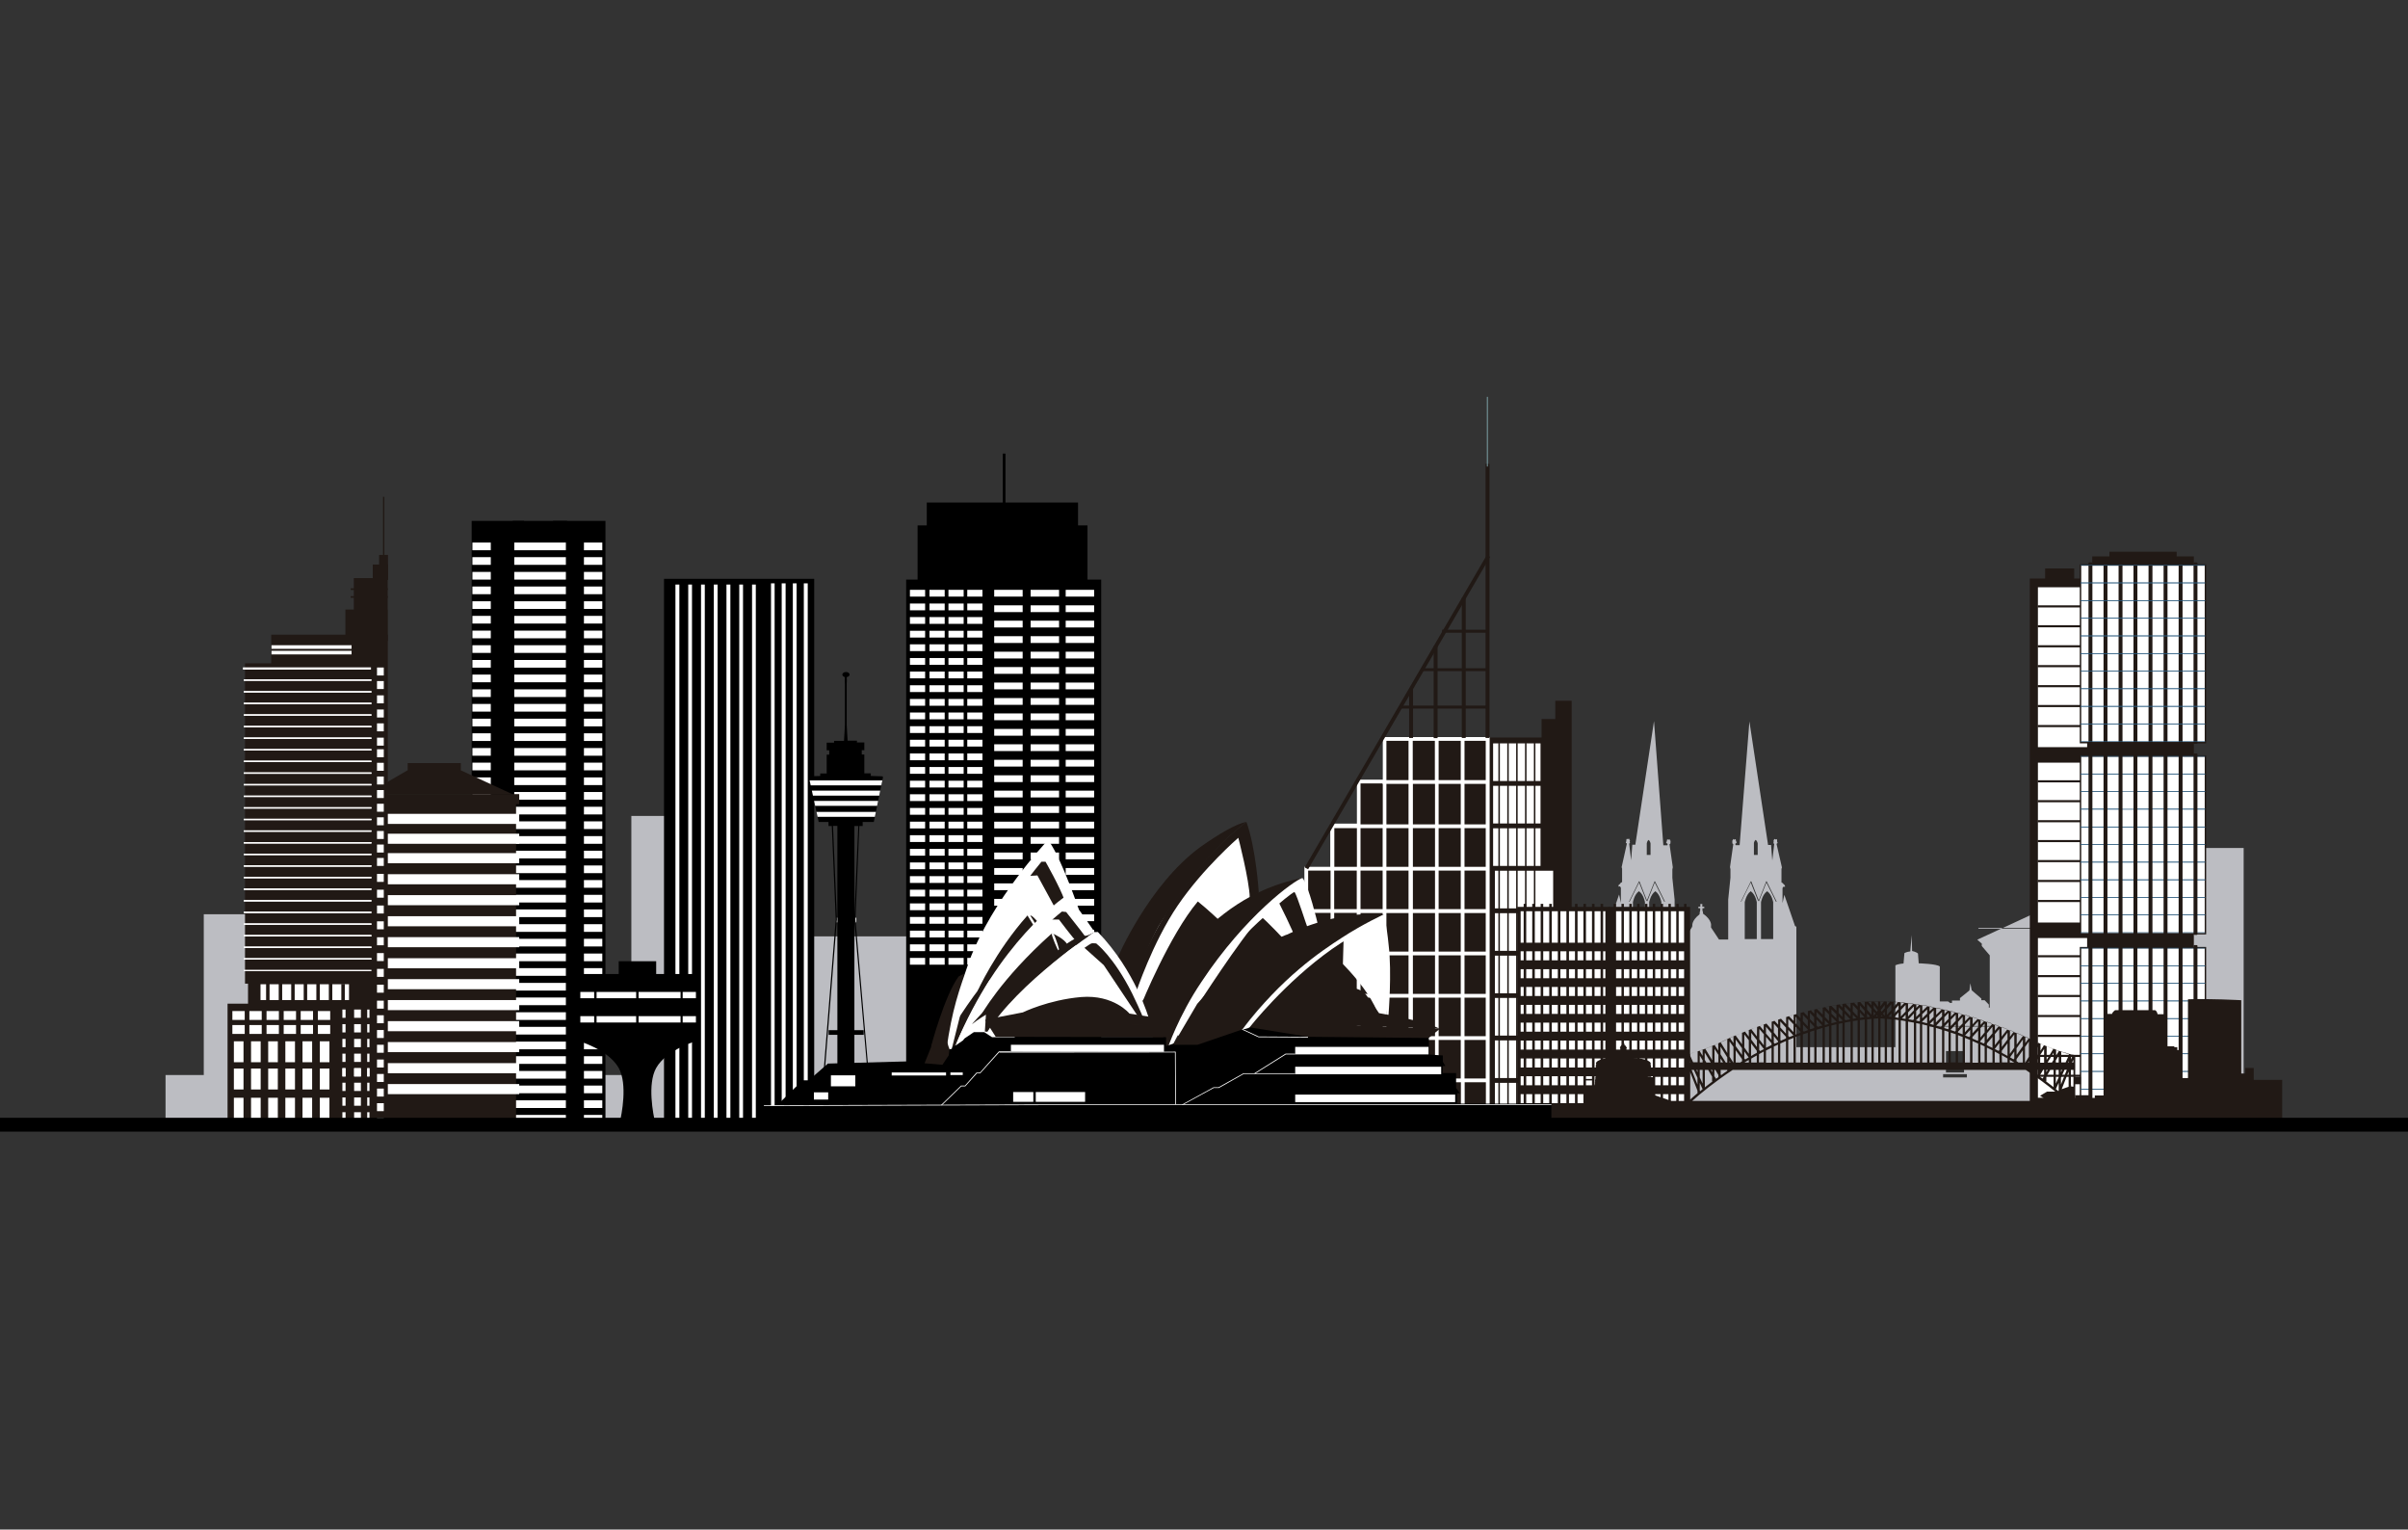 <?xml version="1.0" encoding="utf-8"?>
<!--Designed by Vexels.com - 2018 All Rights Reserved - https://vexels.com/terms-and-conditions/-->
<svg version="1.1" id="Layer_1" xmlns="http://www.w3.org/2000/svg" xmlns:xlink="http://www.w3.org/1999/xlink" x="0px" y="0px"
	 viewBox="-80 -320 1600 1016" style="enable-background:new -80 -320 1600 1016;" xml:space="preserve">
<rect x="-80" y="-320" width="1600" height="1016" fill="#333333" stroke="none"/>
<style type="text/css">
	.st0{fill:#BCBDC2;}
	.st1{fill:#211915;}
	.st2{fill:#FFFFFF;}
	.st3{fill:#FFFFFF;stroke:#211915;stroke-width:0.949;stroke-miterlimit:10;}
	.st4{fill:#29597D;}
	.st5{fill:#ED3551;}
	.st6{fill:#8FBDC5;}
	.st7{clip-path:url(#SVGID_2_);}
	.st8{fill:#955848;}
</style>
<g>
	<g>
		<polygon class="st0" points="571.7,429.8 571.7,302 427.6,302 427.6,222 339.5,222 339.5,394.1 98.1,394.1 98.1,287.3 55.4,287.3 
			55.4,394.1 30,394.1 30,429.8 		"/>
		<path class="st0" d="M986.4,319.5v101.9h215v-4.6h161.4v4.6h48V243.3h-48v49.4l-41.4-19.3v-2c0-0.6-0.7-0.6-0.7-0.6v-7.9h3.2
			l1.2-5.9c0.3-0.6-0.4-1.2-0.4-1.2l-10.5-4h-7.4l-9.3,3.7c-1.1,0.4-0.9,1.1-0.9,1.1l0.4,4.9c0.4,0.1,0.4,1.4,0.4,1.4h3.5v8
			c-0.4,0.2-0.5,0.6-0.5,0.6v1.9l-49.6,23h34.9v-4.9h8.6v0.4l0.4-0.1c0,0,8.3-6.9,9.6-15.6h-1v-1.9h1.2v-1.5h2.2c0,0,1,1,1.9,0.1
			v-0.7h0.4v-0.5c0,0-1.8-1.4-1.1-2.5c0,0,0.9-1.4,2.4,0.1c0,0-0.6-0.7,0.1-1.1h-0.3V267h1.2v1.2h-0.3c0.7,0.4,0.1,1.1,0.1,1.1
			c1.5-1.4,2.4-0.1,2.4-0.1c0.7,1.1-1.1,2.5-1.1,2.5v0.5h0.4v0.7c0.9,0.9,1.9-0.1,1.9-0.1h2.2v1.5h1.2v1.9h-1
			c1.3,8.7,9.6,15.6,9.6,15.6l0.4,0.1v-0.4h8.6v4.9h27v0.5h-113.1l-15.8,7.3l3,2.6v1.6l5.3,6.2v34.7h-0.6v-2l-2.8-2.9h-2.2v-1.1
			l-6.4-5.5l-0.9-4.7l-0.6,4.8l-6.3,5.1v1.6h-5.3v1.6h-1.3l-1.3-1h-5.5v-23.2c-2-1.8-14-2.1-14-2.1l-0.5-6.5
			c-1.3-1.2-3.9-1.7-3.9-1.7l-0.3-10.6l-0.9,10.9c-2.4,0.2-3.9,1.1-3.9,1.1l-0.6,6.9c-2.6,0.2-4.3,0.7-5.4,1.2v54.4h-65.8v-80
			l-0.9-0.5l-7.1-20.7l-1.2,5.5v-9.9c0,0,0.4-1.6,1.6-0.8c0,0,0.3-1.4-0.7-1.6c0,0-0.6-1.2-1.6-1.4v-9l0.3-1l-3.6-15.7
			c0,0,1.3-0.4,0.4-1.4c0,0,0.3-2.6-1-1.4c0,0-1.1-1.1-1.1,0.4c0,0-0.7,0.3-0.1,1.1c0,0-0.7,0.8,0.3,1.4l-1.3,11l-0.8-10.3h-2
			l-12.4-82.1l-6.5,82.2h-2.7l-0.2-0.9c0,0,1.7-1,0.5-1.6c0,0-0.1-2.6-1-1c0,0-1-1.4-1.1,0.3c0,0-0.8,0.1-0.3,1c0,0-0.4,1.4,0.6,1.4
			l-2.2,15.4l0.3,1.4v5.6l-1.5,14.6v26.5h-6.1l-5.3-8l0,0v-1.1c0,0,0.9-3.7-5.3-8.1c0,0.1,0,0.2,0,0.3l-0.2-0.4
			c0.1,0,0.1,0.1,0.2,0.2c0-0.7-0.1-1.6-0.4-2v-1.7h1.2v-1h-1.3v-1.8h-1.3v1.8h-1.3v1h1.2v1.7c-0.3,0.5-0.4,1.5-0.4,2.2l-0.2,0.3
			c-5.4,4.2-4.6,7.6-4.6,7.6s-0.2,0.4-0.4,1l-5.3,8.1h-6.1v-26.5l-1.5-14.6v-5.6l0.3-1.4l-2.2-15.4c1-0.1,0.6-1.4,0.6-1.4
			c0.5-1-0.3-1-0.3-1c-0.1-1.7-1.1-0.3-1.1-0.3c-0.9-1.6-1,1-1,1c-1.2,0.6,0.6,1.6,0.6,1.6l-0.2,0.9h-2.7L1019,159l-12.4,82.1h-2
			l-0.8,10.3l-1.3-11c1-0.6,0.3-1.4,0.3-1.4c0.6-0.7-0.1-1.1-0.1-1.1c0-1.5-1.1-0.4-1.1-0.4c-1.2-1.2-1,1.4-1,1.4
			c-0.9,1,0.4,1.4,0.4,1.4l-3.5,15.7l0.3,1v9c-1,0.1-1.6,1.4-1.6,1.4c-1,0.1-0.8,1.6-0.8,1.6c1.2-0.8,1.6,0.8,1.6,0.8v9.9l-1.2-5.5
			l-7.1,20.7l-2.5,1.3v1.1l0.7,0.8v15l-0.2,0.4v-2.1l-0.5-0.5L986.4,319.5l0.2-0.2v-5.1l0.3-0.5v9.7l-0.5,0.4L986.4,319.5
			L986.4,319.5z M1306.5,255.9v7h-3.8v-7c0-1.1,0.9-1.9,1.9-1.9C1305.6,254,1306.5,254.9,1306.5,255.9L1306.5,255.9z M1312.6,261.7
			l-1.8-1.2l-2.1,1.2v-5.8c0-1.1,0.9-1.9,1.9-1.9c1.1,0,1.9,0.9,1.9,1.9V261.7z M1318.7,263h-3.8v-7c0-1.1,0.9-1.9,1.9-1.9
			c1.1,0,1.9,0.9,1.9,1.9h0V263z M1226.9,395.7h-15.8v-2.2h15.8V395.7z M1213,392.4v-14.2h12v14.2H1213z M1202.1,361.5h42.5
			c0.1,0,0.2,0.1,0.2,0.2c0,0.1-0.1,0.2-0.2,0.2h-42.5V361.5z M1111.3,348.2L1111.3,348.2l0,4.8h0V348.2z M1087.3,303.8h-8v-24.5
			c0,0,0.9-5.1,3.9-7.2l0-0.1c0,0,0,0,0.1,0c0,0,0,0,0.1,0v0.1c3.1,2.2,3.9,7.2,3.9,7.2V303.8z M1098.1,303.8h-8v-24.5
			c0,0,0.9-5.1,4-7.2V272c0,0,0,0,0.1,0c0,0,0,0,0.1,0l0,0.1c3.1,2.2,3.9,7.2,3.9,7.2V303.8z M1086.6,237.9L1086.6,237.9
			C1086.6,237.8,1086.6,237.8,1086.6,237.9C1086.6,237.8,1086.6,237.8,1086.6,237.9L1086.6,237.9c1,0.7,1.3,2.3,1.3,2.3v7.7h-2.5
			v-7.7h0C1085.3,240.1,1085.6,238.5,1086.6,237.9z M1076.8,278.7l6.5-13.2c0-0.1,0.1-0.1,0.2-0.1c0.1,0,0.2,0.1,0.2,0.2l4.9,12.5
			l4.9-12.5c0-0.1,0.1-0.2,0.2-0.2c0.1,0,0.2,0,0.2,0.1l6.5,13.2c0.1,0.1,0,0.3-0.1,0.3c0,0-0.1,0-0.1,0c-0.1,0-0.2,0-0.2-0.1
			l-6.3-12.7l-5,12.6c0,0,0,0,0,0c0-0.1,0-0.1,0-0.2l-0.2-0.6l-0.2,0.6c0,0.1,0,0.1,0,0.2c0,0,0,0,0,0l-5-12.6l-6.3,12.7
			c0,0.1-0.1,0.1-0.2,0.1c0,0-0.1,0-0.1,0C1076.8,279,1076.7,278.9,1076.8,278.7z M1013,303.8h-8v-24.5c0,0,0.9-5.1,3.9-7.2l0-0.1
			c0,0,0,0,0.1,0c0,0,0,0,0.1,0v0.1c3.1,2.2,3.9,7.2,3.9,7.2V303.8z M1023.8,303.8h-8v-24.5c0,0,0.9-5.1,4-7.2V272c0,0,0,0,0.1,0
			c0,0,0,0,0.1,0l0,0.1c3.1,2.2,3.9,7.2,3.9,7.2V303.8z M1015.4,237.9L1015.4,237.9C1015.4,237.8,1015.4,237.8,1015.4,237.9
			C1015.5,237.8,1015.5,237.8,1015.4,237.9L1015.4,237.9c1,0.7,1.3,2.3,1.3,2.3v7.7h-2.5v-7.7h0
			C1014.2,240.1,1014.5,238.5,1015.4,237.9z M1002.5,278.7l6.5-13.2c0-0.1,0.1-0.1,0.2-0.1c0.1,0,0.2,0.1,0.2,0.2l4.9,12.5l5-12.5
			c0-0.1,0.1-0.2,0.2-0.2c0.1,0,0.2,0,0.2,0.1l6.5,13.2c0.1,0.1,0,0.3-0.1,0.3c0,0-0.1,0-0.1,0c-0.1,0-0.2,0-0.2-0.1l-6.3-12.7
			l-5,12.6c0-0.1,0-0.1,0-0.2l-0.2-0.6l-0.2,0.6c0,0.1,0,0.1,0,0.2l-5-12.6l-6.3,12.7c0,0.1-0.1,0.1-0.2,0.1c0,0-0.1,0-0.1,0
			C1002.4,279,1002.4,278.9,1002.5,278.7z M986.4,324.8l0.5,0.5v19.7l-0.5,1.8V324.8z"/>
		<path class="st0" d="M1316,283.3c0-2.9-2.4-5.3-5.3-5.3c-2.9,0-5.3,2.4-5.3,5.3c0,2.9,2.4,5.3,5.3,5.3
			C1313.7,288.5,1316,286.2,1316,283.3z M1309.1,283.1c0-0.1,0.1-0.1,0.2-0.1l1.5,0.1l-0.8-2.1c0-0.1,0-0.2,0.1-0.2
			c0.1,0,0.2,0,0.2,0.1l0.8,2.2l-0.3,0l0.1,0.3l0.3,0l-0.1-0.3l4.3,0.3c0.1,0,0.1,0.1,0.1,0.2c0,0.1-0.1,0.1-0.1,0.1c0,0,0,0,0,0
			l-4.2-0.3l0.4,1.1c0,0.1,0,0.2-0.1,0.2c0,0,0,0,0,0c-0.1,0-0.1,0-0.1-0.1l-0.4-1.2l-1.6-0.1
			C1309.1,283.3,1309.1,283.2,1309.1,283.1z"/>
		<polygon class="st0" points="1285.7,296.6 1310.8,296.6 1310.8,296.6 1335.9,296.6 1335.9,296.4 1285.7,296.4 		"/>
		<path class="st0" d="M1317.6,283.3c0-3.8-3.1-6.8-6.8-6.8c-3.8,0-6.8,3.1-6.8,6.8c0,3.8,3,6.8,6.8,6.8
			C1314.5,290.1,1317.6,287,1317.6,283.3z M1304.4,283.3c0-3.5,2.9-6.4,6.4-6.4c3.5,0,6.4,2.9,6.4,6.4c0,3.5-2.9,6.4-6.4,6.4
			C1307.2,289.7,1304.4,286.8,1304.4,283.3z"/>
		<path class="st0" d="M1234.7,296.9h15l1.1-0.5h-16.1c-0.1,0-0.2,0.1-0.2,0.2C1234.5,296.7,1234.6,296.9,1234.7,296.9z"/>
	</g>
	<g>
		<g>
			<g>
				<rect x="1321.6" y="46.5" class="st1" width="44.7" height="14.1"/>
				<rect x="1310.2" y="49.6" class="st1" width="67.5" height="14.1"/>
				<rect x="1278.9" y="57.6" class="st1" width="19.3" height="12.5"/>
			</g>
			<rect x="1268.7" y="64.3" class="st1" width="52.4" height="355.5"/>
			<rect x="1274.1" y="70.1" class="st2" width="32.7" height="106.2"/>
			<g>
				<rect x="1273.9" y="82.1" class="st1" width="31.1" height="1.4"/>
				<rect x="1273.9" y="95.3" class="st1" width="31.1" height="1.4"/>
				<rect x="1273.9" y="108.6" class="st1" width="31.1" height="1.4"/>
				<rect x="1273.9" y="121.8" class="st1" width="31.1" height="1.4"/>
				<rect x="1273.9" y="135.1" class="st1" width="31.1" height="1.4"/>
				<rect x="1273.9" y="148.3" class="st1" width="31.1" height="1.4"/>
				<rect x="1273.9" y="161.6" class="st1" width="31.1" height="1.4"/>
			</g>
			<rect x="1274.1" y="186.6" class="st2" width="32.7" height="106.2"/>
			<rect x="1274.1" y="303.1" class="st2" width="32.7" height="106.2"/>
			<rect x="1310.2" y="169.2" class="st1" width="67.5" height="14.1"/>
			<rect x="1302.4" y="55.3" class="st3" width="83" height="118"/>
			<rect x="1310.2" y="296.1" class="st1" width="67.5" height="14.1"/>
			<g>
				<rect x="1302.4" y="414.5" class="st4" width="82.8" height="0.4"/>
			</g>
			<rect x="1319.4" y="79.2" class="st2" width="10.2" height="11.3"/>
			<rect x="1329.2" y="114.4" class="st2" width="10.2" height="11.3"/>
			<rect x="1349.5" y="114.4" class="st2" width="10.2" height="11.3"/>
			<rect x="1329.4" y="149.3" class="st2" width="10.2" height="11.3"/>
			<rect x="1329.4" y="356.1" class="st5" width="10.2" height="11.3"/>
			<g>
				<path class="st1" d="M1309.8,53.6h-1.6c-0.3,0-0.5,0.2-0.5,0.4v119.7c0,0.2,0.2,0.4,0.5,0.4h1.6c0.3,0,0.5-0.2,0.5-0.4V54
					C1310.3,53.8,1310.1,53.6,1309.8,53.6z"/>
				<path class="st1" d="M1319.8,53.6h-1.6c-0.3,0-0.5,0.2-0.5,0.4v119.7c0,0.2,0.2,0.4,0.5,0.4h1.6c0.3,0,0.5-0.2,0.5-0.4V54
					C1320.3,53.8,1320.1,53.6,1319.8,53.6z"/>
				<path class="st1" d="M1329.8,53.6h-1.6c-0.3,0-0.5,0.2-0.5,0.4v119.7c0,0.2,0.2,0.4,0.5,0.4h1.6c0.3,0,0.5-0.2,0.5-0.4V54
					C1330.3,53.8,1330,53.6,1329.8,53.6z"/>
				<path class="st1" d="M1339.7,53.6h-1.6c-0.3,0-0.5,0.2-0.5,0.4v119.7c0,0.2,0.2,0.4,0.5,0.4h1.6c0.3,0,0.5-0.2,0.5-0.4V54
					C1340.2,53.8,1340,53.6,1339.7,53.6z"/>
				<path class="st1" d="M1349.7,53.6h-1.6c-0.3,0-0.5,0.2-0.5,0.4v119.7c0,0.2,0.2,0.4,0.5,0.4h1.6c0.3,0,0.5-0.2,0.5-0.4V54
					C1350.2,53.8,1350,53.6,1349.7,53.6z"/>
				<path class="st1" d="M1359.7,53.6h-1.6c-0.3,0-0.5,0.2-0.5,0.4v119.7c0,0.2,0.2,0.4,0.5,0.4h1.6c0.3,0,0.5-0.2,0.5-0.4V54
					C1360.2,53.8,1360,53.6,1359.7,53.6z"/>
				<path class="st1" d="M1369.7,53.6h-1.6c-0.3,0-0.5,0.2-0.5,0.4v119.7c0,0.2,0.2,0.4,0.5,0.4h1.6c0.3,0,0.5-0.2,0.5-0.4V54
					C1370.2,53.8,1369.9,53.6,1369.7,53.6z"/>
				<path class="st1" d="M1379.6,53.6h-1.6c-0.3,0-0.5,0.2-0.5,0.4v119.7c0,0.2,0.2,0.4,0.5,0.4h1.6c0.3,0,0.5-0.2,0.5-0.4V54
					C1380.1,53.8,1379.9,53.6,1379.6,53.6z"/>
			</g>
			<g>
				<g>
					<rect x="1302.4" y="67" class="st4" width="82.8" height="0.4"/>
					<rect x="1302.4" y="55.3" class="st4" width="82.8" height="0.4"/>
				</g>
				<g>
					<rect x="1302.4" y="78.8" class="st4" width="82.8" height="0.4"/>
					<rect x="1302.4" y="67" class="st4" width="82.8" height="0.4"/>
				</g>
				<g>
					<rect x="1302.4" y="90.5" class="st4" width="82.8" height="0.4"/>
					<rect x="1302.4" y="78.8" class="st4" width="82.8" height="0.4"/>
				</g>
				<g>
					<rect x="1302.4" y="102.2" class="st4" width="82.8" height="0.4"/>
					<rect x="1302.4" y="90.5" class="st4" width="82.8" height="0.4"/>
				</g>
				<g>
					<rect x="1302.4" y="113.9" class="st4" width="82.8" height="0.4"/>
					<rect x="1302.4" y="102.2" class="st4" width="82.8" height="0.4"/>
				</g>
				<g>
					<rect x="1302.4" y="125.6" class="st4" width="82.8" height="0.4"/>
					<rect x="1302.4" y="113.9" class="st4" width="82.8" height="0.4"/>
				</g>
				<g>
					<rect x="1302.4" y="137.3" class="st4" width="82.8" height="0.4"/>
					<rect x="1302.4" y="125.6" class="st4" width="82.8" height="0.4"/>
				</g>
				<g>
					<rect x="1302.4" y="149" class="st4" width="82.8" height="0.4"/>
					<rect x="1302.4" y="137.3" class="st4" width="82.8" height="0.4"/>
				</g>
				<g>
					<rect x="1302.4" y="160.7" class="st4" width="82.8" height="0.4"/>
					<rect x="1302.4" y="149" class="st4" width="82.8" height="0.4"/>
				</g>
				<g>
					<rect x="1302.4" y="172.4" class="st4" width="82.8" height="0.4"/>
					<rect x="1302.4" y="160.7" class="st4" width="82.8" height="0.4"/>
				</g>
			</g>
			<g>
				<rect x="1273.9" y="198.3" class="st1" width="31.1" height="1.4"/>
				<rect x="1273.9" y="211.5" class="st1" width="31.1" height="1.4"/>
				<rect x="1273.9" y="224.8" class="st1" width="31.1" height="1.4"/>
				<rect x="1273.9" y="238" class="st1" width="31.1" height="1.4"/>
				<rect x="1273.9" y="251.3" class="st1" width="31.1" height="1.4"/>
				<rect x="1273.9" y="264.5" class="st1" width="31.1" height="1.4"/>
				<rect x="1273.9" y="277.8" class="st1" width="31.1" height="1.4"/>
			</g>
			<g>
				<rect x="1273.9" y="314.5" class="st1" width="31.1" height="1.4"/>
				<rect x="1273.9" y="327.7" class="st1" width="31.1" height="1.4"/>
				<rect x="1273.9" y="340.9" class="st1" width="31.1" height="1.4"/>
				<rect x="1273.9" y="354.2" class="st1" width="31.1" height="1.4"/>
				<rect x="1273.9" y="367.4" class="st1" width="31.1" height="1.4"/>
				<rect x="1273.9" y="380.7" class="st1" width="31.1" height="1.4"/>
				<rect x="1273.9" y="393.9" class="st1" width="31.1" height="1.4"/>
			</g>
			<g>
				<rect x="1302.4" y="182.2" class="st3" width="83" height="118"/>
				<g>
					<rect x="1302.4" y="193.9" class="st4" width="82.8" height="0.4"/>
					<rect x="1302.4" y="182.2" class="st4" width="82.8" height="0.4"/>
				</g>
				<g>
					<rect x="1302.4" y="205.6" class="st4" width="82.8" height="0.4"/>
					<rect x="1302.4" y="193.9" class="st4" width="82.8" height="0.4"/>
				</g>
				<g>
					<rect x="1302.4" y="217.3" class="st4" width="82.8" height="0.4"/>
					<rect x="1302.4" y="205.6" class="st4" width="82.8" height="0.4"/>
				</g>
				<g>
					<rect x="1302.4" y="229.1" class="st4" width="82.8" height="0.4"/>
					<rect x="1302.4" y="217.3" class="st4" width="82.8" height="0.4"/>
				</g>
				<g>
					<rect x="1302.4" y="240.8" class="st4" width="82.8" height="0.4"/>
					<rect x="1302.4" y="229.1" class="st4" width="82.8" height="0.4"/>
				</g>
				<g>
					<rect x="1302.4" y="252.5" class="st4" width="82.8" height="0.4"/>
					<rect x="1302.4" y="240.8" class="st4" width="82.8" height="0.4"/>
				</g>
				<g>
					<rect x="1302.4" y="264.2" class="st4" width="82.8" height="0.4"/>
					<rect x="1302.4" y="252.5" class="st4" width="82.8" height="0.4"/>
				</g>
				<g>
					<rect x="1302.4" y="275.9" class="st4" width="82.8" height="0.4"/>
					<rect x="1302.4" y="264.2" class="st4" width="82.8" height="0.4"/>
				</g>
				<g>
					<rect x="1302.4" y="287.6" class="st4" width="82.8" height="0.4"/>
					<rect x="1302.4" y="275.9" class="st4" width="82.8" height="0.4"/>
				</g>
				<g>
					<rect x="1302.4" y="299.3" class="st4" width="82.8" height="0.4"/>
					<rect x="1302.4" y="287.6" class="st4" width="82.8" height="0.4"/>
				</g>
				<rect x="1349.5" y="217.9" class="st2" width="10.2" height="11.3"/>
				<rect x="1329.4" y="205.9" class="st2" width="10.2" height="11.3"/>
				<g>
					<path class="st1" d="M1309.8,180.5h-1.6c-0.3,0-0.5,0.2-0.5,0.4v119.7c0,0.2,0.2,0.4,0.5,0.4h1.6c0.3,0,0.5-0.2,0.5-0.4V180.9
						C1310.3,180.7,1310.1,180.5,1309.8,180.5z"/>
					<path class="st1" d="M1319.8,180.5h-1.6c-0.3,0-0.5,0.2-0.5,0.4v119.7c0,0.2,0.2,0.4,0.5,0.4h1.6c0.3,0,0.5-0.2,0.5-0.4V180.9
						C1320.3,180.7,1320.1,180.5,1319.8,180.5z"/>
					<path class="st1" d="M1329.8,180.5h-1.6c-0.3,0-0.5,0.2-0.5,0.4v119.7c0,0.2,0.2,0.4,0.5,0.4h1.6c0.3,0,0.5-0.2,0.5-0.4V180.9
						C1330.3,180.7,1330,180.5,1329.8,180.5z"/>
					<path class="st1" d="M1339.7,180.5h-1.6c-0.3,0-0.5,0.2-0.5,0.4v119.7c0,0.2,0.2,0.4,0.5,0.4h1.6c0.3,0,0.5-0.2,0.5-0.4V180.9
						C1340.2,180.7,1340,180.5,1339.7,180.5z"/>
					<path class="st1" d="M1349.7,180.5h-1.6c-0.3,0-0.5,0.2-0.5,0.4v119.7c0,0.2,0.2,0.4,0.5,0.4h1.6c0.3,0,0.5-0.2,0.5-0.4V180.9
						C1350.2,180.7,1350,180.5,1349.7,180.5z"/>
					<path class="st1" d="M1359.7,180.5h-1.6c-0.3,0-0.5,0.2-0.5,0.4v119.7c0,0.2,0.2,0.4,0.5,0.4h1.6c0.3,0,0.5-0.2,0.5-0.4V180.9
						C1360.2,180.7,1360,180.5,1359.7,180.5z"/>
					<path class="st1" d="M1369.7,180.5h-1.6c-0.3,0-0.5,0.2-0.5,0.4v119.7c0,0.2,0.2,0.4,0.5,0.4h1.6c0.3,0,0.5-0.2,0.5-0.4V180.9
						C1370.2,180.7,1369.9,180.5,1369.7,180.5z"/>
					<path class="st1" d="M1379.6,180.5h-1.6c-0.3,0-0.5,0.2-0.5,0.4v119.7c0,0.2,0.2,0.4,0.5,0.4h1.6c0.3,0,0.5-0.2,0.5-0.4V180.9
						C1380.1,180.7,1379.9,180.5,1379.6,180.5z"/>
				</g>
			</g>
			<g>
				<rect x="1302.4" y="309.5" class="st3" width="83" height="118"/>
				<g>
					<rect x="1302.4" y="321.3" class="st4" width="82.8" height="0.4"/>
					<rect x="1302.4" y="309.6" class="st4" width="82.8" height="0.4"/>
				</g>
				<g>
					<rect x="1302.4" y="333" class="st4" width="82.8" height="0.4"/>
					<rect x="1302.4" y="321.3" class="st4" width="82.8" height="0.4"/>
				</g>
				<g>
					<rect x="1302.4" y="344.7" class="st4" width="82.8" height="0.4"/>
					<rect x="1302.4" y="333" class="st4" width="82.8" height="0.4"/>
				</g>
				<g>
					<rect x="1302.4" y="356.4" class="st4" width="82.8" height="0.4"/>
					<rect x="1302.4" y="344.7" class="st4" width="82.8" height="0.4"/>
				</g>
				<g>
					<rect x="1302.4" y="368.1" class="st4" width="82.8" height="0.4"/>
					<rect x="1302.4" y="356.4" class="st4" width="82.8" height="0.4"/>
				</g>
				<g>
					<rect x="1302.4" y="379.8" class="st4" width="82.8" height="0.4"/>
					<rect x="1302.4" y="368.1" class="st4" width="82.8" height="0.4"/>
				</g>
				<g>
					<rect x="1302.4" y="391.5" class="st4" width="82.8" height="0.4"/>
					<rect x="1302.4" y="379.8" class="st4" width="82.8" height="0.4"/>
				</g>
				<g>
					<rect x="1302.4" y="403.2" class="st4" width="82.8" height="0.4"/>
					<rect x="1302.4" y="391.5" class="st4" width="82.8" height="0.4"/>
				</g>
				<g>
					<rect x="1302.4" y="414.9" class="st4" width="82.8" height="0.4"/>
					<rect x="1302.4" y="403.2" class="st4" width="82.8" height="0.4"/>
				</g>
				<g>
					<rect x="1302.4" y="426.6" class="st4" width="82.8" height="0.4"/>
					<rect x="1302.4" y="414.9" class="st4" width="82.8" height="0.4"/>
				</g>
				<rect x="1349.5" y="345.2" class="st2" width="10.2" height="11.3"/>
				<rect x="1329.4" y="333.3" class="st2" width="10.2" height="11.3"/>
				<g>
					<path class="st1" d="M1309.8,307.8h-1.6c-0.3,0-0.5,0.2-0.5,0.4v119.7c0,0.2,0.2,0.4,0.5,0.4h1.6c0.3,0,0.5-0.2,0.5-0.4V308.2
						C1310.3,308,1310.1,307.8,1309.8,307.8z"/>
					<path class="st1" d="M1319.8,307.8h-1.6c-0.3,0-0.5,0.2-0.5,0.4v119.7c0,0.2,0.2,0.4,0.5,0.4h1.6c0.3,0,0.5-0.2,0.5-0.4V308.2
						C1320.3,308,1320.1,307.8,1319.8,307.8z"/>
					<path class="st1" d="M1329.8,307.8h-1.6c-0.3,0-0.5,0.2-0.5,0.4v119.7c0,0.2,0.2,0.4,0.5,0.4h1.6c0.3,0,0.5-0.2,0.5-0.4V308.2
						C1330.3,308,1330,307.8,1329.8,307.8z"/>
					<path class="st1" d="M1339.7,307.8h-1.6c-0.3,0-0.5,0.2-0.5,0.4v119.7c0,0.2,0.2,0.4,0.5,0.4h1.6c0.3,0,0.5-0.2,0.5-0.4V308.2
						C1340.2,308,1340,307.8,1339.7,307.8z"/>
					<path class="st1" d="M1349.7,307.8h-1.6c-0.3,0-0.5,0.2-0.5,0.4v119.7c0,0.2,0.2,0.4,0.5,0.4h1.6c0.3,0,0.5-0.2,0.5-0.4V308.2
						C1350.2,308,1350,307.8,1349.7,307.8z"/>
					<path class="st1" d="M1359.7,307.8h-1.6c-0.3,0-0.5,0.2-0.5,0.4v119.7c0,0.2,0.2,0.4,0.5,0.4h1.6c0.3,0,0.5-0.2,0.5-0.4V308.2
						C1360.2,308,1360,307.8,1359.7,307.8z"/>
					<path class="st1" d="M1369.7,307.8h-1.6c-0.3,0-0.5,0.2-0.5,0.4v119.7c0,0.2,0.2,0.4,0.5,0.4h1.6c0.3,0,0.5-0.2,0.5-0.4V308.2
						C1370.2,308,1369.9,307.8,1369.7,307.8z"/>
					<path class="st1" d="M1379.6,307.8h-1.6c-0.3,0-0.5,0.2-0.5,0.4v119.7c0,0.2,0.2,0.4,0.5,0.4h1.6c0.3,0,0.5-0.2,0.5-0.4V308.2
						C1380.1,308,1379.9,307.8,1379.6,307.8z"/>
				</g>
			</g>
		</g>
		<polygon points="642.6,65 642.6,29 636.3,29 636.3,13.8 623.3,13.8 610.3,13.8 588.1,13.8 588.1,-18.7 586.3,-18.7 586.3,13.8 
			561.8,13.8 548.8,13.8 535.8,13.8 535.8,29 529.7,29 529.7,65 522.1,65 522.1,388.3 570.3,388.3 575.4,388.3 651.7,388.3 
			651.7,65 		"/>
		<g>
			<rect x="580.6" y="71.8" class="st2" width="18.9" height="4.5"/>
			<rect x="580.6" y="82.1" class="st2" width="18.9" height="4.5"/>
			<rect x="580.6" y="92.3" class="st2" width="18.9" height="4.5"/>
			<rect x="580.6" y="102.6" class="st2" width="18.9" height="4.5"/>
			<rect x="580.6" y="112.9" class="st2" width="18.9" height="4.5"/>
			<rect x="580.6" y="123.1" class="st2" width="18.9" height="4.5"/>
			<rect x="580.6" y="133.4" class="st2" width="18.9" height="4.5"/>
			<rect x="580.6" y="143.7" class="st2" width="18.9" height="4.5"/>
			<rect x="580.6" y="153.9" class="st2" width="18.9" height="4.5"/>
			<rect x="580.6" y="164.2" class="st2" width="18.9" height="4.5"/>
			<rect x="580.6" y="174.4" class="st2" width="18.9" height="4.5"/>
			<rect x="580.6" y="184.7" class="st2" width="18.9" height="4.5"/>
			<rect x="580.6" y="195" class="st2" width="18.9" height="4.5"/>
			<rect x="580.6" y="205.2" class="st2" width="18.9" height="4.5"/>
			<rect x="580.6" y="215.5" class="st2" width="18.9" height="4.5"/>
			<rect x="580.6" y="225.8" class="st2" width="18.9" height="4.5"/>
			<rect x="580.6" y="236" class="st2" width="18.9" height="4.5"/>
			<rect x="580.6" y="246.3" class="st2" width="18.9" height="4.5"/>
			<rect x="580.6" y="256.6" class="st2" width="18.9" height="4.5"/>
			<rect x="580.6" y="266.8" class="st2" width="18.9" height="4.5"/>
			<rect x="580.6" y="277.1" class="st2" width="18.9" height="4.5"/>
			<rect x="580.6" y="287.4" class="st2" width="18.9" height="4.5"/>
			<rect x="580.6" y="297.6" class="st2" width="18.9" height="4.5"/>
			<rect x="580.6" y="307.9" class="st2" width="18.9" height="4.5"/>
			<rect x="580.6" y="318.2" class="st2" width="18.9" height="4.5"/>
			<g>
				<rect x="604.8" y="71.8" class="st2" width="18.9" height="4.5"/>
				<rect x="604.8" y="82.1" class="st2" width="18.9" height="4.5"/>
				<rect x="604.8" y="92.3" class="st2" width="18.9" height="4.5"/>
				<rect x="604.8" y="102.6" class="st2" width="18.9" height="4.5"/>
				<rect x="604.8" y="112.9" class="st2" width="18.9" height="4.5"/>
				<rect x="604.8" y="123.1" class="st2" width="18.9" height="4.5"/>
				<rect x="604.8" y="133.4" class="st2" width="18.9" height="4.5"/>
				<rect x="604.8" y="143.7" class="st2" width="18.9" height="4.5"/>
				<rect x="604.8" y="153.9" class="st2" width="18.9" height="4.5"/>
				<rect x="604.8" y="164.2" class="st2" width="18.9" height="4.5"/>
				<rect x="604.8" y="174.4" class="st2" width="18.9" height="4.5"/>
				<rect x="604.8" y="184.7" class="st2" width="18.9" height="4.5"/>
				<rect x="604.8" y="195" class="st2" width="18.9" height="4.5"/>
				<rect x="604.8" y="205.2" class="st2" width="18.9" height="4.5"/>
				<rect x="604.8" y="215.5" class="st2" width="18.9" height="4.5"/>
				<rect x="604.8" y="225.8" class="st2" width="18.9" height="4.5"/>
				<rect x="604.8" y="236" class="st2" width="18.9" height="4.5"/>
				<rect x="604.8" y="246.3" class="st2" width="18.9" height="4.5"/>
				<rect x="604.8" y="256.6" class="st2" width="18.9" height="4.5"/>
				<rect x="604.8" y="266.8" class="st2" width="18.9" height="4.5"/>
				<rect x="604.8" y="277.1" class="st2" width="18.9" height="4.5"/>
				<rect x="604.8" y="287.4" class="st2" width="18.9" height="4.5"/>
				<rect x="604.8" y="297.6" class="st2" width="18.9" height="4.5"/>
				<rect x="604.8" y="307.9" class="st2" width="18.9" height="4.5"/>
				<rect x="604.8" y="318.2" class="st2" width="18.9" height="4.5"/>
			</g>
			<g>
				<rect x="628.1" y="71.8" class="st2" width="18.9" height="4.5"/>
				<rect x="628.1" y="82.1" class="st2" width="18.9" height="4.5"/>
				<rect x="628.1" y="92.3" class="st2" width="18.9" height="4.5"/>
				<rect x="628.1" y="102.6" class="st2" width="18.9" height="4.5"/>
				<rect x="628.1" y="112.9" class="st2" width="18.9" height="4.5"/>
				<rect x="628.1" y="123.1" class="st2" width="18.9" height="4.5"/>
				<rect x="628.1" y="133.4" class="st2" width="18.9" height="4.5"/>
				<rect x="628.1" y="143.7" class="st2" width="18.9" height="4.5"/>
				<rect x="628.1" y="153.9" class="st2" width="18.9" height="4.5"/>
				<rect x="628.1" y="164.2" class="st2" width="18.9" height="4.5"/>
				<rect x="628.1" y="174.4" class="st2" width="18.9" height="4.5"/>
				<rect x="628.1" y="184.7" class="st2" width="18.9" height="4.5"/>
				<rect x="628.1" y="195" class="st2" width="18.9" height="4.5"/>
				<rect x="628.1" y="205.2" class="st2" width="18.9" height="4.5"/>
				<rect x="628.1" y="215.5" class="st2" width="18.9" height="4.5"/>
				<rect x="628.1" y="225.8" class="st2" width="18.9" height="4.5"/>
				<rect x="628.1" y="236" class="st2" width="18.9" height="4.5"/>
				<rect x="628.1" y="246.3" class="st2" width="18.9" height="4.5"/>
				<rect x="628.1" y="256.6" class="st2" width="18.9" height="4.5"/>
				<rect x="628.1" y="266.8" class="st2" width="18.9" height="4.5"/>
				<rect x="628.1" y="277.1" class="st2" width="18.9" height="4.5"/>
				<rect x="628.1" y="287.4" class="st2" width="18.9" height="4.5"/>
				<rect x="628.1" y="297.6" class="st2" width="18.9" height="4.5"/>
				<rect x="628.1" y="307.9" class="st2" width="18.9" height="4.5"/>
				<rect x="628.1" y="318.2" class="st2" width="18.9" height="4.5"/>
			</g>
			<g>
				<rect x="524.6" y="71.8" class="st2" width="10.1" height="4.5"/>
				<rect x="537.6" y="71.8" class="st2" width="10.1" height="4.5"/>
				<rect x="550.2" y="71.8" class="st2" width="10.1" height="4.5"/>
				<rect x="562.7" y="71.8" class="st2" width="10.1" height="4.5"/>
				<g>
					<rect x="524.6" y="80.9" class="st2" width="10.1" height="4.5"/>
					<rect x="537.6" y="80.9" class="st2" width="10.1" height="4.5"/>
					<rect x="550.2" y="80.9" class="st2" width="10.1" height="4.5"/>
					<rect x="562.7" y="80.9" class="st2" width="10.1" height="4.5"/>
				</g>
				<g>
					<rect x="524.6" y="89.9" class="st2" width="10.1" height="4.5"/>
					<rect x="537.6" y="89.9" class="st2" width="10.1" height="4.5"/>
					<rect x="550.2" y="89.9" class="st2" width="10.1" height="4.5"/>
					<rect x="562.7" y="89.9" class="st2" width="10.1" height="4.5"/>
				</g>
				<g>
					<rect x="524.6" y="99" class="st2" width="10.1" height="4.5"/>
					<rect x="537.6" y="99" class="st2" width="10.1" height="4.5"/>
					<rect x="550.2" y="99" class="st2" width="10.1" height="4.5"/>
					<rect x="562.7" y="99" class="st2" width="10.1" height="4.5"/>
				</g>
				<g>
					<rect x="524.6" y="108" class="st2" width="10.1" height="4.5"/>
					<rect x="537.6" y="108" class="st2" width="10.1" height="4.5"/>
					<rect x="550.2" y="108" class="st2" width="10.1" height="4.5"/>
					<rect x="562.7" y="108" class="st2" width="10.1" height="4.5"/>
				</g>
				<g>
					<rect x="524.6" y="117.1" class="st2" width="10.1" height="4.5"/>
					<rect x="537.6" y="117.1" class="st2" width="10.1" height="4.5"/>
					<rect x="550.2" y="117.1" class="st2" width="10.1" height="4.5"/>
					<rect x="562.7" y="117.1" class="st2" width="10.1" height="4.5"/>
				</g>
				<g>
					<rect x="524.6" y="126.1" class="st2" width="10.1" height="4.5"/>
					<rect x="537.6" y="126.1" class="st2" width="10.1" height="4.5"/>
					<rect x="550.2" y="126.1" class="st2" width="10.1" height="4.5"/>
					<rect x="562.7" y="126.1" class="st2" width="10.1" height="4.5"/>
				</g>
				<g>
					<rect x="524.6" y="135.2" class="st2" width="10.1" height="4.5"/>
					<rect x="537.6" y="135.2" class="st2" width="10.1" height="4.5"/>
					<rect x="550.2" y="135.2" class="st2" width="10.1" height="4.5"/>
					<rect x="562.7" y="135.2" class="st2" width="10.1" height="4.5"/>
				</g>
				<g>
					<rect x="524.6" y="144.3" class="st2" width="10.1" height="4.5"/>
					<rect x="537.6" y="144.3" class="st2" width="10.1" height="4.5"/>
					<rect x="550.2" y="144.3" class="st2" width="10.1" height="4.5"/>
					<rect x="562.7" y="144.3" class="st2" width="10.1" height="4.5"/>
				</g>
				<g>
					<rect x="524.6" y="153.3" class="st2" width="10.1" height="4.5"/>
					<rect x="537.6" y="153.3" class="st2" width="10.1" height="4.5"/>
					<rect x="550.2" y="153.3" class="st2" width="10.1" height="4.5"/>
					<rect x="562.7" y="153.3" class="st2" width="10.1" height="4.5"/>
				</g>
				<g>
					<rect x="524.6" y="162.4" class="st2" width="10.1" height="4.5"/>
					<rect x="537.6" y="162.4" class="st2" width="10.1" height="4.5"/>
					<rect x="550.2" y="162.4" class="st2" width="10.1" height="4.5"/>
					<rect x="562.7" y="162.4" class="st2" width="10.1" height="4.5"/>
				</g>
				<g>
					<rect x="524.6" y="171.4" class="st2" width="10.1" height="4.5"/>
					<rect x="537.6" y="171.4" class="st2" width="10.1" height="4.5"/>
					<rect x="550.2" y="171.4" class="st2" width="10.1" height="4.5"/>
					<rect x="562.7" y="171.4" class="st2" width="10.1" height="4.5"/>
				</g>
				<g>
					<rect x="524.6" y="180.5" class="st2" width="10.1" height="4.5"/>
					<rect x="537.6" y="180.5" class="st2" width="10.1" height="4.5"/>
					<rect x="550.2" y="180.5" class="st2" width="10.1" height="4.5"/>
					<rect x="562.7" y="180.5" class="st2" width="10.1" height="4.5"/>
				</g>
				<g>
					<rect x="524.6" y="189.5" class="st2" width="10.1" height="4.5"/>
					<rect x="537.6" y="189.5" class="st2" width="10.1" height="4.5"/>
					<rect x="550.2" y="189.5" class="st2" width="10.1" height="4.5"/>
					<rect x="562.7" y="189.5" class="st2" width="10.1" height="4.5"/>
				</g>
				<g>
					<rect x="524.6" y="198.6" class="st2" width="10.1" height="4.5"/>
					<rect x="537.6" y="198.6" class="st2" width="10.1" height="4.5"/>
					<rect x="550.2" y="198.6" class="st2" width="10.1" height="4.5"/>
					<rect x="562.7" y="198.6" class="st2" width="10.1" height="4.5"/>
				</g>
				<g>
					<rect x="524.6" y="207.6" class="st2" width="10.1" height="4.5"/>
					<rect x="537.6" y="207.6" class="st2" width="10.1" height="4.5"/>
					<rect x="550.2" y="207.6" class="st2" width="10.1" height="4.5"/>
					<rect x="562.7" y="207.6" class="st2" width="10.1" height="4.5"/>
				</g>
				<g>
					<rect x="524.6" y="216.7" class="st2" width="10.1" height="4.5"/>
					<rect x="537.6" y="216.7" class="st2" width="10.1" height="4.5"/>
					<rect x="550.2" y="216.7" class="st2" width="10.1" height="4.5"/>
					<rect x="562.7" y="216.7" class="st2" width="10.1" height="4.5"/>
				</g>
				<g>
					<rect x="524.6" y="225.8" class="st2" width="10.1" height="4.5"/>
					<rect x="537.6" y="225.8" class="st2" width="10.1" height="4.5"/>
					<rect x="550.2" y="225.8" class="st2" width="10.1" height="4.5"/>
					<rect x="562.7" y="225.8" class="st2" width="10.1" height="4.5"/>
				</g>
				<g>
					<rect x="524.6" y="234.8" class="st2" width="10.1" height="4.5"/>
					<rect x="537.6" y="234.8" class="st2" width="10.1" height="4.5"/>
					<rect x="550.2" y="234.8" class="st2" width="10.1" height="4.5"/>
					<rect x="562.7" y="234.8" class="st2" width="10.1" height="4.5"/>
				</g>
				<g>
					<rect x="524.6" y="243.9" class="st2" width="10.1" height="4.5"/>
					<rect x="537.6" y="243.9" class="st2" width="10.1" height="4.5"/>
					<rect x="550.2" y="243.9" class="st2" width="10.1" height="4.5"/>
					<rect x="562.7" y="243.9" class="st2" width="10.1" height="4.5"/>
				</g>
				<g>
					<rect x="524.6" y="252.9" class="st2" width="10.1" height="4.5"/>
					<rect x="537.6" y="252.9" class="st2" width="10.1" height="4.5"/>
					<rect x="550.2" y="252.9" class="st2" width="10.1" height="4.5"/>
					<rect x="562.7" y="252.9" class="st2" width="10.1" height="4.5"/>
				</g>
				<g>
					<rect x="524.6" y="262" class="st2" width="10.1" height="4.5"/>
					<rect x="537.6" y="262" class="st2" width="10.1" height="4.5"/>
					<rect x="550.2" y="262" class="st2" width="10.1" height="4.5"/>
					<rect x="562.7" y="262" class="st2" width="10.1" height="4.5"/>
				</g>
				<g>
					<rect x="524.6" y="271" class="st2" width="10.1" height="4.5"/>
					<rect x="537.6" y="271" class="st2" width="10.1" height="4.5"/>
					<rect x="550.2" y="271" class="st2" width="10.1" height="4.5"/>
					<rect x="562.7" y="271" class="st2" width="10.1" height="4.5"/>
				</g>
				<g>
					<rect x="524.6" y="280.1" class="st2" width="10.1" height="4.5"/>
					<rect x="537.6" y="280.1" class="st2" width="10.1" height="4.5"/>
					<rect x="550.2" y="280.1" class="st2" width="10.1" height="4.5"/>
					<rect x="562.7" y="280.1" class="st2" width="10.1" height="4.5"/>
				</g>
				<g>
					<rect x="524.6" y="289.1" class="st2" width="10.1" height="4.5"/>
					<rect x="537.6" y="289.1" class="st2" width="10.1" height="4.5"/>
					<rect x="550.2" y="289.1" class="st2" width="10.1" height="4.5"/>
					<rect x="562.7" y="289.1" class="st2" width="10.1" height="4.5"/>
				</g>
				<g>
					<rect x="524.6" y="298.2" class="st2" width="10.1" height="4.5"/>
					<rect x="537.6" y="298.2" class="st2" width="10.1" height="4.5"/>
					<rect x="550.2" y="298.2" class="st2" width="10.1" height="4.5"/>
					<rect x="562.7" y="298.2" class="st2" width="10.1" height="4.5"/>
				</g>
				<g>
					<rect x="524.6" y="307.3" class="st2" width="10.1" height="4.5"/>
					<rect x="537.6" y="307.3" class="st2" width="10.1" height="4.5"/>
					<rect x="550.2" y="307.3" class="st2" width="10.1" height="4.5"/>
					<rect x="562.7" y="307.3" class="st2" width="10.1" height="4.5"/>
				</g>
				<g>
					<rect x="524.6" y="316.3" class="st2" width="10.1" height="4.5"/>
					<rect x="537.6" y="316.3" class="st2" width="10.1" height="4.5"/>
					<rect x="550.2" y="316.3" class="st2" width="10.1" height="4.5"/>
					<rect x="562.7" y="316.3" class="st2" width="10.1" height="4.5"/>
				</g>
			</g>
		</g>
		<g>
			<rect x="907.4" y="169.9" class="st1" width="40.9" height="260.4"/>
			<rect x="944.3" y="157.6" class="st1" width="10.9" height="272.7"/>
			<rect x="953.4" y="145.5" class="st1" width="10.9" height="284.7"/>
			<polygon class="st1" points="840,170.8 840,199.2 822.8,199.2 822.8,228.3 805.1,228.3 805.1,257.1 787.9,257.1 787.9,429.1 
				908.5,429.1 908.5,258 908.5,257.1 908.5,228.8 908.5,228.3 908.5,200.5 908.5,199.2 908.5,170.8 			"/>
			<path class="st2" d="M838.8,169.6v1.3h0v27h-17.2v2.2h0v27h-17.7v28.7h-17.2v174.5h123.1V169.6H838.8z M855.9,200.7v26.9h-14.7
				v-26.9H855.9z M907.2,227.6h-14.1v-26.9h14.1V227.6z M890.6,227.6h-14.7v-26.9h14.7V227.6z M821.5,258.3v25.6h-15v-25.6H821.5z
				 M806.6,255.8v-25.7h15v25.7H806.6z M855.9,312.1h-14.7v-25.6h14.7V312.1z M838.7,312.1H824v-25.6h14.7V312.1z M838.7,314.6v25.6
				H824v-25.6H838.7z M841.2,314.6h14.7v25.6h-14.7V314.6z M858.8,314.6h14.7v25.6h-14.7V314.6z M858.8,312.1v-25.6h14.7v25.6H858.8
				z M858.8,283.9v-25.6h14.7v25.6H858.8z M858.8,255.8v-25.7h14.7v25.7H858.8z M858.8,227.6v-26.9h14.7v26.9H858.8z M855.9,283.9
				h-14.7v-25.6h14.7V283.9z M838.7,283.9H824v-25.6h14.7V283.9z M821.5,286.4v25.6h-15v-25.6H821.5z M821.5,314.6v25.6h-15v-25.6
				H821.5z M821.5,342.7v25.6h-15v-25.6H821.5z M824,342.7h14.7v25.6H824V342.7z M841.2,342.7h14.7v25.6h-14.7V342.7z M858.8,342.7
				h14.7v25.6h-14.7V342.7z M875.9,342.7h14.7v25.6h-14.7V342.7z M875.9,340.2v-25.6h14.7v25.6H875.9z M875.9,312.1v-25.6h14.7v25.6
				H875.9z M875.9,283.9v-25.6h14.7v25.6H875.9z M875.9,255.8v-25.7h14.7v25.7H875.9z M875.9,198.2v-26.1h14.7v26.1H875.9z
				 M873.4,198.2h-14.7v-26.1h14.7V198.2z M855.9,230.1v25.7h-14.7v-25.7H855.9z M838.7,255.8H824v-25.7h14.7V255.8z M804.1,258.3
				v25.6h-14.9v-25.6H804.1z M804.1,286.4v25.6h-14.9v-25.6H804.1z M804.1,314.6v25.6h-14.9v-25.6H804.1z M804.1,342.7v25.6h-14.9
				v-25.6H804.1z M804.1,370.8v25.6h-14.9v-25.6H804.1z M806.6,370.8h15v25.6h-15V370.8z M824,370.8h14.7v25.6H824V370.8z
				 M841.2,370.8h14.7v25.6h-14.7V370.8z M858.8,370.8h14.7v25.6h-14.7V370.8z M875.9,370.8h14.7v25.6h-14.7V370.8z M893.1,370.8
				h14.1v25.6h-14.1V370.8z M893.1,368.3v-25.6h14.1v25.6H893.1z M893.1,340.2v-25.6h14.1v25.6H893.1z M893.1,312.1v-25.6h14.1v25.6
				H893.1z M893.1,283.9v-25.6h14.1v25.6H893.1z M893.1,255.8v-25.7h14.1v25.7H893.1z M907.2,198.2h-14.1v-26.1h14.1V198.2z
				 M855.9,172.1v26.1h-14.7v-26.1H855.9z M838.5,200.4v0.3h0.3v26.9H824v-27.2H838.5z M789.1,427.8v-28.9h14.9v28.8h2.5v-28.8h15
				v28.8h2.5v-28.8h14.7v28.8h2.5v-28.8h14.7v28.8h0.4h2.1h0.4v-28.8h14.7v28.8h2.5v-28.8h14.7v28.8h2.5v-28.8h14.1v28.9H789.1z"/>
			<g>
				<rect x="912.1" y="173.8" class="st2" width="31.5" height="25"/>
				<rect x="912.1" y="202" class="st2" width="31.5" height="25"/>
				<rect x="912.1" y="230.2" class="st2" width="31.5" height="25"/>
				<rect x="913.3" y="258.4" class="st2" width="38.7" height="25"/>
				<rect x="913.3" y="286.6" class="st2" width="38.7" height="25"/>
				<rect x="913.3" y="314.8" class="st2" width="38.7" height="25"/>
				<rect x="913.3" y="342.9" class="st2" width="38.7" height="25"/>
				<rect x="913.3" y="371.1" class="st2" width="38.7" height="25"/>
				<rect x="913.3" y="399.3" class="st2" width="38.7" height="25"/>
			</g>
			<g>
				<rect x="915.6" y="173.5" class="st1" width="1" height="253.6"/>
				<rect x="921.5" y="173.5" class="st1" width="1" height="253.6"/>
				<rect x="927.4" y="173.5" class="st1" width="1" height="253.6"/>
				<rect x="933.3" y="173.5" class="st1" width="1" height="253.6"/>
				<rect x="939.2" y="173.5" class="st1" width="1" height="253.6"/>
			</g>
			<rect x="907.1" y="-11.9" class="st1" width="2.6" height="182.1"/>
			<rect x="891.3" y="77.2" class="st1" width="2.6" height="93"/>
			<rect x="872.6" y="109.2" class="st1" width="2.6" height="61.1"/>
			<rect x="856.3" y="137.6" class="st1" width="2.6" height="32.6"/>
			<polygon class="st1" points="910.1,49.9 907.9,48.7 786.9,256.2 789.2,257.4 			"/>
			<rect x="850" y="148.7" class="st1" width="59.3" height="2"/>
			<rect x="864.3" y="123.9" class="st1" width="45" height="1.9"/>
			<rect x="878.2" y="98.3" class="st1" width="31.1" height="2"/>
		</g>
		<rect x="908" y="-56.4" class="st6" width="0.5" height="46.3"/>
		<rect x="364.5" y="425.1" class="st4" width="63.6" height="2.8"/>
		<rect x="988.8" y="282.4" class="st1" width="54.2" height="142.4"/>
		<rect x="928.1" y="282.4" class="st1" width="61.5" height="142.4"/>
		<g>
			<rect x="930.4" y="285.3" class="st2" width="56.3" height="20.9"/>
			<rect x="930.4" y="311.9" class="st2" width="56.3" height="6"/>
			<rect x="930.4" y="323.8" class="st2" width="56.3" height="6"/>
			<rect x="930.4" y="335.6" class="st2" width="56.3" height="6"/>
			<rect x="930.4" y="347.5" class="st2" width="56.3" height="6"/>
			<rect x="930.4" y="359.3" class="st2" width="56.3" height="6"/>
			<rect x="930.4" y="371.2" class="st2" width="56.3" height="6"/>
			<rect x="930.4" y="383.1" class="st2" width="56.3" height="6"/>
			<rect x="930.4" y="394.9" class="st2" width="56.3" height="6"/>
			<rect x="930.4" y="406.8" class="st2" width="56.3" height="6"/>
		</g>
		<g>
			<rect x="992.7" y="285.3" class="st2" width="47.3" height="20.9"/>
			<rect x="992.7" y="311.9" class="st2" width="47.3" height="6"/>
			<rect x="992.7" y="323.8" class="st2" width="47.3" height="6"/>
			<rect x="992.7" y="335.6" class="st2" width="47.3" height="6"/>
			<rect x="992.7" y="347.5" class="st2" width="47.3" height="6"/>
			<rect x="992.7" y="359.3" class="st2" width="47.3" height="6"/>
			<rect x="992.7" y="371.2" class="st2" width="47.3" height="6"/>
			<rect x="992.7" y="383.1" class="st2" width="47.3" height="6"/>
			<rect x="992.7" y="394.9" class="st2" width="47.3" height="6"/>
			<rect x="992.7" y="406.8" class="st2" width="47.3" height="6"/>
		</g>
		<g>
			<rect x="983.5" y="280.4" class="st1" width="1.7" height="144.3"/>
			<rect x="977.8" y="280.4" class="st1" width="1.7" height="144.3"/>
			<rect x="972.1" y="280.4" class="st1" width="1.7" height="144.3"/>
			<rect x="966.5" y="280.4" class="st1" width="1.7" height="144.3"/>
			<rect x="960.8" y="280.4" class="st1" width="1.7" height="144.3"/>
			<rect x="955.1" y="280.4" class="st1" width="1.7" height="144.3"/>
			<rect x="949.4" y="280.4" class="st1" width="1.7" height="144.3"/>
			<rect x="943.7" y="280.4" class="st1" width="1.7" height="144.3"/>
			<rect x="938.1" y="280.4" class="st1" width="1.7" height="144.3"/>
			<rect x="932.4" y="280.4" class="st1" width="1.7" height="144.3"/>
		</g>
		<g>
			<rect x="1039" y="280.4" class="st1" width="1.6" height="145.8"/>
			<rect x="1033.8" y="280.4" class="st1" width="1.6" height="145.8"/>
			<rect x="1028.6" y="280.4" class="st1" width="1.6" height="145.8"/>
			<rect x="1023.4" y="280.4" class="st1" width="1.6" height="145.8"/>
			<rect x="1018.2" y="280.4" class="st1" width="1.6" height="145.8"/>
			<rect x="1013" y="280.4" class="st1" width="1.6" height="145.8"/>
			<rect x="1007.8" y="280.4" class="st1" width="1.6" height="145.8"/>
			<rect x="1002.6" y="280.4" class="st1" width="1.6" height="145.8"/>
			<rect x="997.4" y="280.4" class="st1" width="1.6" height="145.8"/>
			<rect x="992.2" y="280.4" class="st1" width="1.6" height="145.8"/>
		</g>
		<g>
			<g>
				<path class="st1" d="M1436.2,397.3h-18.7v-7.9h-5.6v3.7h-2.7v-48.7c0,0-22.2-1.2-35.4-0.6v52.3h-5.1v-18.6h-2v-1.9h-2v-0.6h-5.3
					v-21.3h-5.8c0,0-0.4-2.4-1.8-2.7h-26.4c0,0-2,1.4-2,2.5h-5.3v54.2h-6.2v1.6h-2.4v-1.8H1299v3.8h-0.1l0-11.1h3.7v-4.9h-3.7
					l0-13.8v0c0,0,0-0.1,0-0.1c0-0.1,0-0.1,0-0.2c0,0,0,0-0.1-0.1c0-0.1-0.1-0.1-0.1-0.1c0,0-0.1,0-0.1-0.1c0,0-0.1-0.1-0.1-0.1
					c0,0,0,0,0,0c0,0,0,0-0.1,0c0,0-0.1,0-0.1,0c0,0-0.4-0.1-0.9-0.2l-1.3,3.2v-2.4l0.4-0.9c-0.5-0.1-1.2-0.3-1.9-0.5v1.1l-2.1,4.6
					h-2.9v-7.2c-0.5-0.2-1-0.3-1.5-0.5v0l-1.9,3.2v-3.9c-0.6-0.2-1.2-0.4-1.8-0.7l-4.5,7.5V375c-0.6-0.2-1.1-0.5-1.8-0.7l-2.3,3.7
					v-4.7c-0.5-0.2-1.1-0.5-1.6-0.7l-4.4,7v-9.1c-0.1-0.1-0.2-0.1-0.4-0.2c-0.1,0-0.5-0.3-1.4-0.6l-2.3,3.2v-4.2
					c-0.5-0.2-1-0.4-1.5-0.6v0l-4.2,5.8v-7.6c-0.7-0.3-1.4-0.6-2.1-0.8l-2.4,3.2v-4.1c-0.6-0.2-1.2-0.4-1.8-0.7l-3.7,4.7l-0.1-6.2
					c-0.6-0.2-1.3-0.5-1.9-0.7l-2.5,3v-3.9c-0.6-0.2-1.2-0.4-1.8-0.6l-3.4,4v-5.2c-0.7-0.2-1.3-0.4-2-0.7l-2.3,2.5v-3.3
					c-0.7-0.2-1.3-0.4-2-0.6l-3.3,3.5v-4.5c-0.7-0.2-1.3-0.4-2-0.6l-3,3.1v-4c-0.7-0.2-1.3-0.4-2-0.6l-2.6,2.8V353
					c-0.7-0.2-1.4-0.4-2.1-0.5l-2.7,2.8v-3.5c-0.7-0.2-1.4-0.3-2.1-0.5l-2.2,2.3v-2.8c-0.6-0.1-1.2-0.3-1.7-0.4l-3.8,3.7v-4.4
					l0.1-0.1c-0.6-0.1-1.2-0.3-1.8-0.4l-2.7,2.6V349l0.3-0.3c-0.6-0.1-1.2-0.2-1.8-0.3v0l-3.3,3.2v-3.8c-0.7-0.1-1.4-0.2-2.1-0.3
					l-1.9,2v-2.3c-0.7-0.1-1.4-0.2-2.1-0.3l-3.4,3.4v-3.9c-0.8-0.1-1.6-0.2-2.4-0.3l-2.4,2.5v-2.6l0.1-0.2c-0.6-0.1-1.3-0.1-1.9-0.2
					l-3,3.4v-3.6c-0.8,0-1.5-0.1-2.3-0.1l-2.2,2.5v-2.5l0.1-0.1c-0.6,0-1.2,0-1.9,0l-2.5,3.3v-3.3c-0.2,0-0.5,0-0.7,0
					c-0.1,0-0.2-0.1-0.3-0.1c-0.1,0-0.2,0-0.3,0.1h-0.2v3.6l-2.7-3.6c-0.6,0-1.3,0-1.9,0l0.1,0.1v2.5l-2.2-2.5
					c-0.7,0-1.5,0.1-2.2,0.1v3.6l-3-3.4c-0.6,0-1.3,0.1-1.9,0.2l0.2,0.2v2.6l-2.4-2.6c-0.8,0.1-1.5,0.2-2.3,0.2v3.9l-3.4-3.5
					c-0.7,0.1-1.3,0.2-2,0.3v2.4l-2-2.1c-0.7,0.1-1.4,0.2-2,0.3v3.9l-3.3-3.2v-0.1c-0.6,0.1-1.3,0.2-1.9,0.4l0.4,0.4v2.8l-2.7-2.7
					c-0.6,0.1-1.2,0.2-1.8,0.4l0.2,0.2v4.4l-3.9-3.8c-0.6,0.1-1.2,0.3-1.8,0.4l0.1,0.1v2.8l-2.3-2.4c-0.7,0.2-1.4,0.3-2,0.5v3.6
					l-2.8-2.9c-0.7,0.2-1.3,0.3-2,0.5v3.7l-2.7-2.9c-0.6,0.2-1.3,0.4-1.9,0.5v4.1l-3.1-3.2c-0.6,0.2-1.3,0.4-1.9,0.6v4.7l-3.4-3.6
					c-0.6,0.2-1.3,0.4-1.9,0.6v3.4l-2.4-2.6c-0.6,0.2-1.3,0.4-1.9,0.6v5.3l-3.5-4.1c-15.4,5.4-25.8,10.2-26,10.3
					c-9.3,4.7-16.7,7.3-21.6,8.8c0.6-0.2,1.2-0.4,1.9-0.6l0,0v7.2h-3l-2.1-4.6V380c-0.7,0.2-1.3,0.3-1.8,0.4v10.3h0.3v20.6h-10.9
					l-11-3.8c0.1-0.3,0.2-0.8-0.3-1.3c0,0,0.7-1-0.2-1.7c0,0,0.6-0.7-0.1-1.5c0,0,0.7-1-0.1-1.7c0,0,0.4-1.1-0.1-1.6
					c0,0,0.4-1.1-0.1-1.6c0,0,0.2-1-0.2-1.5c0,0,0.4-0.2,0.4-0.5c0,0,0-0.3-0.1-0.6h-1.6c0,0,0-0.1,0-0.1c0,0,0-0.2,0.1-0.4h-2.4
					V390h2.2c0-0.2,0-0.5-0.1-0.8c0,0,0.3-0.7-0.1-1.8c0,0,0,0,0,0c-0.4-1.1-0.1-0.2,0-0.5c0.1-0.2,0.1-0.6-0.1-0.9
					c0,0-0.1,0-0.1-0.2c0,0-1.4-2.9-13.7-3.2c0,0,0.3-0.2,0.3-0.4v-0.7c0,0-0.2-0.8-2.5-1v-2.2l0,0v-1.9c0,0,0.7-0.5-0.1-0.9
					c0,0-0.3-1-1.2-1.3v-0.8c0,0,0-0.2-0.6-0.2l0-0.6c0.1,0,0.1,0.1,0.2,0.1c0,0,0,0,0,0c0,0,0,0,0,0c0,0,0-0.1,0-0.1
					c-0.1-0.1-0.2-0.1-0.2-0.2l0-1c0,0,0-0.1,0-0.1c0,0,0,0,0,0l-0.1,0.9c-0.1-0.1-0.1-0.1-0.2-0.1c0,0-0.1,0-0.1,0.1c0,0,0,0,0,0.1
					c0,0,0.1,0.1,0.2,0.1l0,0.6h0v0c-0.7,0-0.7,0.2-0.7,0.2v0.8c-0.9,0.3-1.2,1.3-1.2,1.3c-0.8,0.4-0.1,0.9-0.1,0.9v1.9l0,0v2.2
					c-2.3,0.2-2.5,1-2.5,1v0.7c0,0.2,0.3,0.4,0.3,0.4c-12.3,0.3-13.7,3.2-13.7,3.2c0,0.2-0.1,0.2-0.1,0.2c-0.2,0.2-0.2,0.6-0.1,0.9
					c0.1,0.2,0.4-0.6,0,0.5c0,0,0,0,0,0c-0.4,1.1-0.1,1.8-0.1,1.8c-0.3,0.9,0,1.7,0,1.7c-0.2,0.7,0,1.1,0,1.1
					c-0.3,1,0.1,1.2-0.2,1.8c0,0,0,0,0,0c-0.3,0.5,0,1.5,0,1.5c-0.4,0.6-0.1,1.3-0.1,1.3c-0.2,0.1-0.1,0.5-0.1,0.5
					c-0.4,0.7-0.1,1.4-0.1,1.4c-0.3,0.7-0.1,1.5-0.1,1.5c0,0.2-0.2,0.6-0.2,0.6c-0.4,0.6,0,1,0,1c-0.1,0.1,0,0.2,0,0.2
					c-0.2,0.2-0.2,0.5-0.2,0.8l-1.1-0.5h-5.7v24.8h463.8V397.3z M989.1,392.4v0.9c-0.1,0-0.1,0.3-0.1,0.3c-0.1,0-0.8,0.1-0.8,0.1
					c-0.2,0-0.4,0.1-0.4,0.1s-0.4,0-0.5,0c-0.1,0-0.3,0.1-0.5,0c-0.3-0.1-0.9,0.1-0.9,0.1c-0.1,0-0.4,0-0.5,0
					c-0.1,0-0.2,0.1-0.4,0.1c-0.2,0-0.6,0.1-0.6,0.1l0.2-3.6c2.1-1.4,4.7-0.4,4.7-0.4l-0.1,2.4c0,0,0.2,0,0.2,0
					C989.2,392.3,989.1,392.4,989.1,392.4z M1010.8,393.9c-0.2,0-0.3-0.1-0.4-0.1c-0.1,0-0.4,0-0.5,0c0,0-0.6-0.1-0.9-0.1
					c-0.3,0.1-0.4,0-0.6,0c-0.1,0-0.5,0-0.5,0s-0.1-0.1-0.4-0.1c0,0-0.7,0-0.8-0.1c0,0,0-0.3-0.1-0.3v-0.9c0,0-0.1-0.1-0.2-0.2
					c0,0,0.1,0,0.2,0l-0.1-2.4c0,0,2.6-1,4.7,0.4l0.2,3.6C1011.4,393.9,1011,393.8,1010.8,393.9z M1284.5,379.3v4.7l-1.1,1.8h-2.9
					L1284.5,379.3z M1279.7,390.7h0.9l-0.9,1.5V390.7z M1279.7,398v-2.8l2.6-4.5h2.2v11.2c0,0.1,0,0.2,0.1,0.3
					c-1.6-1.2-3.3-2.6-5.1-3.9C1279.6,398.2,1279.7,398.1,1279.7,398z M1275.6,380.8l2.6-4v9.1h-2.6V380.8z M1275.6,395.3V394l2-3.4
					h0.6v4.1l-1,1.8c-0.5-0.4-1-0.8-1.6-1.1C1275.6,395.4,1275.6,395.3,1275.6,395.3z M1269.6,382.4l4.5-7.2v5.1l-3.5,5.5h-1V382.4z
					 M1274.1,390.7v2.9l-0.3,0.5c-1.3-0.9-2.7-1.9-4.1-2.9v-0.6H1274.1z M1272.4,385.8l1.7-2.6v2.6H1272.4z M1268.1,371.8V382
					l-2.4,3.8h-0.2v-10.3l0,0L1268.1,371.8z M1268.1,384.8v1h-0.6L1268.1,384.8z M1259.9,376.3l4.2-5.8v4.4l-4.2,5.9V376.3z
					 M1259.9,384.9v-1.4l4.2-5.9v8.2h-2.9C1260.8,385.5,1260.3,385.2,1259.9,384.9C1259.9,384.9,1259.9,384.9,1259.9,384.9z
					 M1255.4,371l3-3.9v8.8l-3,4.2V371z M1258.4,378.4v4.6l-0.5,0.7c-0.8-0.4-1.5-0.9-2.3-1.4L1258.4,378.4z M1255.4,384
					c1,0.6,2,1.2,3,1.8h-3V384z M1253.9,365.9v4.6l-3.8,5l0-4.6L1253.9,365.9z M1250.1,379.3l0-1.3l3.8-5v8.4
					C1252.6,380.7,1251.3,380,1250.1,379.3z M1253.9,383.1v2.6h-3.7l-0.1-4.8C1251.4,381.7,1252.6,382.4,1253.9,383.1z M1245.4,367
					l3-3.5l0.1,6.9l-3,3.9V367z M1245.4,376.8l3.1-4l0,4.6l-0.5,0.7C1247.1,377.7,1246.3,377.3,1245.4,376.8L1245.4,376.8z
					 M1245.4,378.5c1.1,0.6,2.1,1.1,3.1,1.7l0.1,5.6h-3.2V378.5z M1240.2,366.4l3.7-4.4v4.4l-3.7,4.3V366.4z M1240.2,373.1l3.7-4.3
					v7.3c-1.2-0.6-2.4-1.2-3.7-1.8V373.1z M1240.2,375.9c1.2,0.6,2.5,1.2,3.7,1.8v8.1h-3.7V375.9z M1235.9,363l2.8-3.1v5.9l-2.8,3.4
					V363z M1235.9,371.5l2.8-3.4v4.4l-0.6,0.7v0c-0.7-0.4-1.5-0.7-2.3-1.1V371.5z M1235.9,373.8c0.9,0.4,1.9,0.9,2.8,1.3v10.6h-2.8
					V373.8z M1230.6,362.5l3.8-4.1v3.9l-3.8,4.1V362.5z M1234.4,364.6v6.4l-0.3,0.4c-1.1-0.5-2.3-1-3.5-1.5v-1.1h0L1234.4,364.6z
					 M1230.6,371.5c1.3,0.6,2.5,1.1,3.8,1.7v12.7h-3.8V371.5z M1225.6,360.5l3.4-3.6v5.1l-3.4,3.7V360.5z M1229.1,364.1v4l-0.7,0.8
					c-0.9-0.4-1.8-0.7-2.7-1.1L1229.1,364.1z M1225.6,369.4c1.2,0.5,2.3,0.9,3.4,1.4v15h-3.4V369.4z M1221,358.8l3.1-3.4v4.4
					l-3.1,3.3V358.8z M1221,365.3l3.1-3.3v5.1c-1-0.4-2.1-0.8-3.1-1.2V365.3z M1221,367.6c1.1,0.4,2.1,0.8,3.1,1.2v17h-3.1V367.6z
					 M1216.2,357.4l3.3-3.4v4.1l-3.3,3.5V357.4z M1216.2,363.9l3.3-3.5v4.3l-0.4,0.4c0,0,0,0.1-0.1,0.1c-0.9-0.3-1.8-0.6-2.8-1
					V363.9z M1216.2,365.9c1.1,0.4,2.2,0.8,3.3,1.1v18.7h-3.3V365.9z M1211.9,355.7l2.8-2.9v4l-2.8,2.9V355.7z M1211.9,361.9
					L1211.9,361.9l2.8-2.9v4.3l-0.3,0.4v0c-0.8-0.3-1.7-0.5-2.5-0.8V361.9z M1214.7,365.4v20.4h-2.8v-21.3
					C1212.8,364.7,1213.8,365.1,1214.7,365.4z M1206.3,356.2l4.1-4v2.9l-4.1,4.1V356.2z M1210.4,357.2v4.1l-0.7,0.8
					c0,0,0,0.1-0.1,0.1c-1-0.3-2.1-0.6-3.1-0.9L1210.4,357.2z M1206.3,362.8c1.4,0.4,2.7,0.8,4.1,1.2v21.8h-4.1V362.8z M1202,353.9
					l2.8-2.8v4.4l-2.8,2.8V353.9z M1204.8,357.7v3.1c-0.8-0.2-1.7-0.5-2.5-0.7L1204.8,357.7z M1202,361.6c1,0.2,1.9,0.5,2.8,0.8
					v23.4h-2.8V361.6z M1197.2,353.7l3.3-3.2v2.8l-3.3,3.2V353.7z M1197.2,358.6l3.3-3.2v4.3c-1.1-0.3-2.2-0.5-3.3-0.8V358.6z
					 M1197.2,360.4c1.1,0.3,2.2,0.5,3.3,0.8v24.6h-3.3V360.4z M1193.2,351.6l2.5-2.6v4l-2.5,2.5V351.6z M1193.2,357.6L1193.2,357.6
					l2.5-2.5v2.8l-0.2,0.2c-0.1,0.1-0.2,0.2-0.2,0.3c-0.7-0.2-1.4-0.3-2.1-0.5V357.6z M1195.7,360.1v25.7h-2.5v-26.2
					C1194,359.7,1194.9,359.9,1195.7,360.1z M1187.8,352.5l3.9-4v2.6l-3.9,4.1V352.5z M1191.7,353.2v3.8l-0.6,0.6c0,0,0,0,0,0
					c-1-0.2-2-0.4-3.1-0.5L1191.7,353.2z M1187.8,358.6c1.3,0.2,2.6,0.5,3.9,0.7v26.5h-3.9V358.6z M1183,350.9l3.2-3.4v4.4l-3.2,3.3
					V350.9z M1186.2,354v2.7l-0.1,0.1c-0.8-0.1-1.5-0.2-2.3-0.3L1186.2,354z M1183,357.8c1.1,0.1,2.2,0.3,3.2,0.5v27.5h-3.2V357.8z
					 M1178.3,351.4l3.2-3.6v2.5l-3.2,3.4V351.4z M1181.5,352.5v3.6c-1-0.1-2-0.2-3-0.4L1181.5,352.5z M1178.3,357.2
					c1.1,0.1,2.2,0.2,3.2,0.4v28.2h-3.2V357.2z M1173.8,350.3l2.9-3.3v3.9l-2.9,3.3V350.3z M1176.8,353.1v2.3l-0.1,0.1c0,0,0,0,0,0
					c-0.6-0.1-1.3-0.1-1.9-0.2L1176.8,353.1z M1173.8,356.8c1,0.1,2,0.2,2.9,0.3v28.7h-2.9V356.8z M1172.3,347.5v2.2l-2,2.3
					l-0.7-0.9L1172.3,347.5z M1172.3,352v2.7l-1.1-1.4L1172.3,352z M1170.8,355.1c-0.4,0-0.7,0-1.1-0.1l0.6-0.6L1170.8,355.1z
					 M1169.5,356.5c0.9,0,1.9,0.1,2.8,0.2v29.1h-2.8V356.5z M1165,347.5l2.7,3.6l-0.7,0.9l-2-2.3V347.5z M1167.7,355
					c-0.4,0-0.7,0-1.1,0.1l0.5-0.7L1167.7,355z M1165,352l1.1,1.2l-1.1,1.4V352z M1165,356.7c1-0.1,2-0.1,3-0.2v29.3h-3V356.7z
					 M1160.6,346.9l2.9,3.3v3.8l-2.9-3.3V346.9z M1162.6,355.4c-0.6,0.1-1.3,0.1-1.9,0.2c0,0,0,0,0,0l-0.1-0.1v-2.3L1162.6,355.4z
					 M1160.6,357.1c1-0.1,1.9-0.2,2.9-0.3v29h-2.9V357.1z M1155.8,347.8l3.2,3.6v2.4l-3.2-3.4V347.8z M1155.8,352.5l3,3.2
					c-1,0.1-2,0.2-3,0.4V352.5z M1155.8,357.6c1.1-0.1,2.2-0.3,3.2-0.4v28.6h-3.2V357.6z M1151.1,347.5l3.2,3.4v4.2l-3.2-3.3V347.5z
					 M1151.1,354L1151.1,354l2.4,2.4c-0.8,0.1-1.5,0.2-2.3,0.3l-0.1-0.1V354z M1154.3,357.8v27.9h-3.2v-27.5
					C1152.2,358.2,1153.2,358,1154.3,357.8z M1145.7,348.5l3.9,4v2.6l-3.9-4.1V348.5z M1149.4,357.1c-1,0.2-2.1,0.4-3.1,0.6
					c0,0,0,0,0,0l-0.6-0.6v-3.8L1149.4,357.1z M1145.7,359.3c1.3-0.3,2.6-0.5,3.9-0.7v27.2h-3.9V359.3z M1141.7,349l2.5,2.6v3.9
					l-2.5-2.5V349z M1141.7,355.2l2.5,2.5v0.4c-0.7,0.1-1.4,0.3-2.1,0.4c0-0.1-0.1-0.2-0.2-0.4l-0.2-0.2V355.2z M1141.7,360.1
					c0.8-0.2,1.7-0.4,2.5-0.5v26.2h-2.5V360.1z M1136.9,350.5l3.3,3.2v2.8l-3.3-3.2V350.5z M1136.9,355.4l3.3,3.2v0.3
					c-1.1,0.3-2.2,0.5-3.3,0.8V355.4z M1136.9,361.2c1.1-0.3,2.2-0.5,3.3-0.8v25.3h-3.3V361.2z M1132.5,351.1l2.8,2.8v4.4l-2.8-2.8
					V351.1z M1132.5,357.7l2.6,2.5c-0.9,0.2-1.7,0.4-2.6,0.7V357.7z M1132.5,362.4c0.9-0.3,1.9-0.5,2.8-0.8v24.2h-2.8V362.4z
					 M1127,352.2l4,4v3l-4-4.1V352.2z M1127,357.2l3.9,4c-1.1,0.3-2.1,0.6-3.1,0.9c0,0,0-0.1-0.1-0.1l-0.7-0.8V357.2z M1127,364
					c1.3-0.4,2.7-0.8,4-1.2v23h-4V364z M1122.6,352.8l2.8,2.9v4.1l-2.8-2.9V352.8z M1122.6,359L1122.6,359l2.8,2.9v1
					c-0.8,0.3-1.7,0.5-2.5,0.8c0,0,0,0,0,0l-0.3-0.4V359z M1125.5,364.5v21.3h-2.8v-20.4C1123.6,365.1,1124.5,364.8,1125.5,364.5z
					 M1117.9,354.1l3.3,3.4v4.3l-3.3-3.5V354.1z M1117.9,360.4l3.3,3.5v0.4c-0.9,0.3-1.8,0.6-2.7,1c0-0.1,0-0.1-0.1-0.2l-0.4-0.4
					V360.4z M1117.9,367.1c1.1-0.4,2.2-0.8,3.3-1.1v19.9h-3.3V367.1z M1113.2,355.4l3.1,3.4v4.3l-3.1-3.3V355.4z M1113.2,362
					l3.1,3.3v0.7c-1.1,0.4-2.1,0.8-3.1,1.2V362z M1113.2,368.8c1-0.4,2.1-0.8,3.1-1.2v18.2h-3.1V368.8z M1108.2,356.8l3.5,3.6v5.2
					l-3.5-3.7V356.8z M1108.2,364.1l3.4,3.7c-0.9,0.4-1.8,0.7-2.7,1.1l-0.7-0.8V364.1z M1108.2,370.8c1.1-0.5,2.3-0.9,3.5-1.4v16.4
					h-3.5V370.8z M1102.9,358.5l3.8,4.1v4l-3.8-4.1V358.5z M1102.9,364.6l3.8,4.1v1.1c-1.2,0.5-2.3,1-3.4,1.5l-0.3-0.4V364.6z
					 M1102.9,373.2c1.2-0.6,2.5-1.1,3.8-1.7v14.3h-3.8V373.2z M1098.6,359.9l2.8,3.1v6.2l-2.8-3.4V359.9z M1098.6,368.2
					L1098.6,368.2l2.8,3.4v0.7c-0.8,0.3-1.5,0.7-2.2,1c0,0,0,0,0,0l-0.6-0.7V368.2z M1101.4,373.9v11.9h-2.8v-10.6
					C1099.5,374.8,1100.5,374.3,1101.4,373.9z M1093.4,362l3.7,4.4v4.4l-3.7-4.3V362z M1093.4,368.7l3.7,4.3v1.2
					c-1.2,0.6-2.5,1.2-3.7,1.8V368.7z M1093.4,377.8c1.2-0.6,2.4-1.2,3.7-1.8v9.9h-3.7V377.8z M1091.9,360.5v4.1l-2.6-3.1
					C1090.1,361.2,1091,360.9,1091.9,360.5z M1089,363.5l3,3.5v7.4l-3-3.9L1089,363.5z M1088.9,372.8l3.1,4v0.1
					c-0.9,0.4-1.7,0.9-2.5,1.3l-0.6-0.7L1088.9,372.8z M1088.8,380.2c1-0.6,2.1-1.1,3.1-1.7v7.2h-3.2L1088.8,380.2z M1087.5,362.2
					l-0.1,6.3l-3.7-4.8C1084.9,363.1,1086.1,362.7,1087.5,362.2z M1083.5,365.9L1083.5,365.9l3.9,5l0,4.6l-3.8-5V365.9z
					 M1083.5,381.5V373l3.8,5l0,1.4C1086,380,1084.7,380.7,1083.5,381.5z M1087.3,381.1l0,4.7h-3.7v-2.6
					C1084.7,382.5,1086,381.8,1087.3,381.1z M1082,364.3v4.3l-2.5-3.3C1080.3,364.9,1081.1,364.6,1082,364.3z M1079,367.1l3,3.9v9
					l-3-4.2V367.1z M1082,384.1v1.7h-2.9C1080,385.2,1081,384.6,1082,384.1z M1079,383v-4.6l2.9,4c-0.8,0.5-1.6,0.9-2.3,1.4
					L1079,383z M1073.3,367.8c1.2-0.5,2.6-1.1,4.2-1.8v7.7l-4.2-5.8V367.8z M1073.3,370.5l4.2,5.8v4.5l-4.2-5.9V370.5z
					 M1073.3,377.6L1073.3,377.6l4.2,5.9v1.4c0,0,0,0.1,0,0.1c-0.4,0.3-0.8,0.5-1.2,0.8h-3V377.6z M1071.8,368.5v4.4l-2.3-3.3
					C1070,369.3,1070.7,368.9,1071.8,368.5z M1069.2,371.8l2.6,3.6v10.3h-0.2l-2.4-3.8V371.8z M1069.2,384.8l0.6,1h-0.6V384.8z
					 M1067.7,370.3v9.2l-4.4-7.1C1064.7,371.8,1066.2,371.1,1067.7,370.3z M1063.2,375.2l4.5,7.2v3.4h-1l-3.5-5.5V375.2z
					 M1067.7,390.7v0.6c-1.4,1-2.8,1.9-4.1,2.9l-0.3-0.6v-2.9H1067.7z M1063.2,383.1l1.7,2.6h-1.7V383.1z M1061.7,373.1v4.8
					l-2.4-3.7C1060.1,373.9,1060.9,373.5,1061.7,373.1z M1059.2,376.7l2.6,4v5h-2.6V376.7z M1059.2,390.7h0.6l2,3.4v1.2
					c0,0.1,0,0.1,0,0.2c-0.5,0.4-1,0.8-1.6,1.1l-1.1-1.8V390.7z M1057.7,374.9v9.4l-4.6-7.6C1054.5,376.2,1056,375.6,1057.7,374.9z
					 M1052.8,379.3l3.9,6.5h-2.9l-1.1-1.8V379.3z M1057.7,390.7v1.5l-0.9-1.5H1057.7z M1052.8,401.9v-11.2h2.2l2.6,4.5v2.8
					c0,0.2,0.1,0.3,0.2,0.4c-1.9,1.4-3.6,2.8-5.2,4C1052.7,402.3,1052.8,402.1,1052.8,401.9z M1049.4,378c0.6-0.2,1.2-0.4,1.9-0.6v4
					l-1.9-3.2V378z M1049.4,381.1l1.9,3.2v1.4h-1.9V381.1z M1049.4,390.7h1.9v9.1l-1.9-4.2V390.7z M1049.4,399.3l1.9,4.2
					c-0.6,0.5-1.1,0.9-1.7,1.4l-0.2-0.6V399.3z M1047.9,390.7v1.6l-0.7-1.6H1047.9z M1045.5,390.7L1045.5,390.7l2.4,5.3v4.5
					l-3.9-9.8H1045.5z M1042.9,384.8l0.4,1h-0.4V384.8z M1042.9,391.8L1042.9,391.8l5,12.7v1.2c0,0.1,0,0.3,0.1,0.4
					c-2,1.7-3.8,3.2-5.2,4.5V391.8z M1280.2,405.1l-4.7,2.8l2.5,1.5h-7.5v1.9h-226.1c5.2-4.7,14.5-12.4,26.9-20.6h194.7
					c7.9,5.2,14.5,10.2,19.6,14.4H1280.2z M1287.9,404.3l-0.2,0.5c-0.5-0.4-1.1-0.9-1.7-1.4l1.9-4.1V404.3z M1287.9,395.6l-1.9,4.2
					v-9.1h1.9V395.6z M1287.9,385.8h-1.9v-1.4l1.9-3.2V385.8z M1289.4,390.7h0.7l-0.7,1.6V390.7z M1289.4,395.9l2.4-5.3h1.5
					l-3.9,9.8L1289.4,395.9L1289.4,395.9z M1294.5,401.9l-4.6,1.6l4.6-11.7V401.9z M1294.5,385.8h-0.4l0.4-1V385.8z M1297.6,383.9
					l0,1.9h-0.8L1297.6,383.9z M1296.2,401.8V401h-0.2v-10.3h1.7l0,11.1H1296.2z"/>
				<polygon class="st1" points="1275.6,390.7 1275.9,390.7 1275.6,391.1 				"/>
				<polygon class="st1" points="1061.7,390.7 1061.7,391.1 1061.5,390.7 				"/>
				<path class="st1" d="M1052.5,402.5C1052.6,402.5,1052.6,402.5,1052.5,402.5C1052.6,402.5,1052.6,402.5,1052.5,402.5
					L1052.5,402.5z"/>
				<path class="st1" d="M1278,374.2c-0.8-0.3-1.6-0.7-2.4-1.1v0.1c0.8,0.4,1.6,0.7,2.3,1L1278,374.2z"/>
				<path class="st1" d="M1297.3,380.6c-0.2,0-0.5-0.1-0.8-0.2l-0.1,0.2c0.3,0.1,0.6,0.1,0.8,0.2L1297.3,380.6z"/>
				<path class="st1" d="M1284.3,376.7c-1.4-0.5-3-1.1-4.6-1.8v0.1c1.6,0.7,3.1,1.3,4.5,1.8L1284.3,376.7z"/>
				<path class="st1" d="M972.4,396.7v1h6.7c0-0.3,0-0.7,0.1-1H972.4z"/>
				<path class="st1" d="M1040.2,395.4h0.9v-4.7h-23.2c0,0.2,0.1,0.3,0.1,0.3c0.4,0.6,0,1,0,1c0.1,0.1,0,0.2,0,0.2
					c0.4,0.5,0.2,1.2,0.2,1.2l0.1,1.4c0.2,0,0.3,0.3,0.3,0.3c0.1,0.1,0.1,0.1,0.1,0.2L1040.2,395.4L1040.2,395.4z"/>
				<path class="st1" d="M1016.8,392c0.3,1-0.1,1.2,0.2,1.8c0,0,0,0,0,0c0.2,0.3,0.2,0.8,0.1,1.1h0.8c0-0.1-0.1-0.2-0.1-0.3
					c0,0,0.2-0.7-0.1-1.5c0,0,0.3-0.7-0.1-1.4c0,0,0.1-0.4-0.1-0.5c0,0,0.3-0.6,0-1.2h-0.4c0,0.5-0.2,0.9-0.2,0.9
					C1017,391.6,1016.8,392,1016.8,392z"/>
				<path class="st1" d="M1116.4,352.8c-0.9,0.3-1.9,0.5-2.8,0.8l0,0C1114.5,353.4,1115.4,353.1,1116.4,352.8L1116.4,352.8z"/>
				<path class="st1" d="M1111.7,354.1c-1,0.3-2.1,0.6-3.1,0.9l0,0C1109.6,354.8,1110.7,354.5,1111.7,354.1L1111.7,354.1
					L1111.7,354.1z"/>
				<path class="st1" d="M1121.1,351.6c-1,0.2-1.9,0.5-2.8,0.7l0,0C1119.2,352.1,1120.2,351.9,1121.1,351.6L1121.1,351.6
					L1121.1,351.6z"/>
				<path class="st1" d="M1125.3,350.6c-0.7,0.2-1.5,0.3-2.2,0.5l0.1,0.1C1123.9,351,1124.6,350.8,1125.3,350.6L1125.3,350.6z"/>
				<path class="st1" d="M1106.7,355.6c-1.1,0.4-2.3,0.7-3.4,1.1l0,0C1104.5,356.3,1105.6,356,1106.7,355.6L1106.7,355.6z"/>
				<path class="st1" d="M1101.4,357.3c-0.8,0.3-1.6,0.5-2.4,0.8h0C1099.8,357.8,1100.6,357.6,1101.4,357.3L1101.4,357.3
					L1101.4,357.3z"/>
				<path class="st1" d="M1149.6,346.2c-1.2,0.1-2.4,0.3-3.5,0.4l0.1,0.1c1.1-0.2,2.3-0.3,3.4-0.4V346.2z"/>
				<path class="st1" d="M1144.2,347c-0.7,0.1-1.4,0.2-2.1,0.3l0.1,0.1c0.7-0.1,1.3-0.2,2-0.3V347z"/>
				<path class="st1" d="M1154.1,345.9C1154.1,345.8,1154.1,345.8,1154.1,345.9c-0.8,0-1.6,0.1-2.3,0.1l0.1,0.1
					C1152.6,346.1,1153.4,346,1154.1,345.9L1154.1,345.9z"/>
				<path class="st1" d="M1130.7,349.4c-1.2,0.3-2.5,0.5-3.7,0.8l0.1,0.1C1128.3,350,1129.6,349.7,1130.7,349.4L1130.7,349.4z"/>
				<path class="st1" d="M1134.9,348.5c-0.8,0.2-1.6,0.3-2.4,0.5l0.1,0.1C1133.4,348.9,1134.2,348.8,1134.9,348.5L1134.9,348.5z"/>
				<path class="st1" d="M1140.2,347.6c-1.1,0.2-2.2,0.4-3.3,0.6v0.1c1.1-0.2,2.2-0.4,3.3-0.6V347.6z"/>
				<path class="st1" d="M1042.9,379.9L1042.9,379.9c0.9-0.2,2-0.5,3.1-0.9C1044.8,379.4,1043.8,379.7,1042.9,379.9z"/>
				<path class="st1" d="M1294.5,379.9c-1.3-0.3-3-0.8-5-1.4l0,0.1v0.1c2,0.6,3.7,1.1,5,1.5V379.9z"/>
				<path class="st1" d="M1287.9,378c-0.6-0.2-1.2-0.4-1.9-0.7v0.2c0.6,0.2,1.3,0.4,1.9,0.7V378z"/>
				<path class="st1" d="M1243.7,359.9c-1.1-0.4-2.3-0.8-3.5-1.2v0.2c1.1,0.4,2.3,0.8,3.4,1.2L1243.7,359.9z"/>
				<path class="st1" d="M1200.5,348.1c-1.1-0.2-2.2-0.4-3.3-0.6v0.2c1.1,0.2,2.2,0.4,3.3,0.6V348.1z"/>
				<path class="st1" d="M1238.3,358.1c-0.8-0.3-1.6-0.5-2.5-0.8v0.2c0.8,0.3,1.5,0.5,2.3,0.8L1238.3,358.1z"/>
				<path class="st1" d="M1204.8,349L1204.8,349c-0.8-0.2-1.6-0.3-2.4-0.5l-0.2,0.2c0.8,0.2,1.6,0.3,2.4,0.5L1204.8,349z"/>
				<path class="st1" d="M1195.3,347.3c-0.7-0.1-1.4-0.2-2.1-0.3v0.2c0.6,0.1,1.3,0.2,1.9,0.3L1195.3,347.3z"/>
				<path class="st1" d="M1228.8,355c-1-0.3-2.1-0.6-3.1-0.9v0.2c1,0.3,2,0.6,3,0.9L1228.8,355z"/>
				<path class="st1" d="M1191.3,346.7c-1.2-0.2-2.4-0.3-3.5-0.4v0.2c1.1,0.1,2.2,0.3,3.4,0.4L1191.3,346.7z"/>
				<path class="st1" d="M1253.7,363.6c-1.2-0.5-2.5-1-3.8-1.5v0.2c1.3,0.5,2.5,1,3.7,1.4L1253.7,363.6z"/>
				<path class="st1" d="M1248.1,361.5c-0.9-0.3-1.8-0.6-2.7-1v0.2c0.9,0.3,1.7,0.6,2.5,0.9L1248.1,361.5z"/>
				<path class="st1" d="M1219.1,352.3c-0.9-0.2-1.9-0.5-2.9-0.7v0.2c0.9,0.2,1.8,0.5,2.7,0.7L1219.1,352.3z"/>
				<path class="st1" d="M1223.8,353.6c-0.9-0.3-1.8-0.5-2.8-0.8v0.2c0.9,0.2,1.8,0.5,2.6,0.7L1223.8,353.6z"/>
				<path class="st1" d="M1214.3,351.1c-0.7-0.2-1.5-0.4-2.2-0.5l-0.2,0.2c0.8,0.2,1.5,0.4,2.2,0.5L1214.3,351.1z"/>
				<path class="st1" d="M1210.3,350.2c-1.2-0.3-2.5-0.5-3.7-0.8l-0.2,0.2c1.2,0.3,2.5,0.5,3.7,0.8L1210.3,350.2z"/>
				<path class="st1" d="M1234,356.6c-1.1-0.4-2.3-0.7-3.4-1.1v0.2c1.1,0.3,2.2,0.7,3.3,1L1234,356.6z"/>
				<path class="st1" d="M1257.9,365.2c-0.8-0.3-1.7-0.7-2.5-1v0.2c0.9,0.3,1.7,0.6,2.4,1L1257.9,365.2z"/>
				<path class="st1" d="M1163.3,345.2c-0.7,0-1.4,0-2.1,0.1l0.2,0.2c0.7,0,1.4-0.1,2.1-0.1L1163.3,345.2z"/>
				<path class="st1" d="M1168,345.2c-0.1,0-0.2,0-0.3,0c0,0-0.1,0-0.1,0c-0.2,0-0.4,0-0.6,0c-0.6,0-1.2,0-1.8,0l0.1,0.2
					c0.9,0,1.8,0,2.7,0V345.2z"/>
				<path class="st1" d="M1274.1,372.4c-1.4-0.7-2.9-1.4-4.4-2.1v0.1c1.5,0.8,3,1.4,4.4,2.1L1274.1,372.4z"/>
				<path class="st1" d="M1264.1,367.8c-1.2-0.5-2.6-1.1-4.2-1.7v0.2c1.6,0.6,3,1.2,4.2,1.7V367.8z"/>
				<path class="st1" d="M1159.1,345.4c-1.1,0.1-2.1,0.1-3.2,0.2l0.1,0.1c1-0.1,2-0.1,3-0.2V345.4z"/>
				<path class="st1" d="M1267.9,369.5c-0.5-0.2-1.3-0.6-2.4-1v0.2c0.9,0.4,1.7,0.7,2.3,1L1267.9,369.5z"/>
				<path class="st1" d="M1172.2,345.2c-0.6,0-1.2,0-1.7,0c-0.2,0-0.4,0-0.7,0c0,0-0.1,0-0.1,0c-0.1,0-0.1,0-0.1,0v0.2
					c0.8,0,1.7,0,2.5,0L1172.2,345.2z"/>
				<path class="st1" d="M1181.4,345.6c-1.1-0.1-2.1-0.1-3.2-0.2v0.2c1,0.1,2,0.1,3,0.2L1181.4,345.6z"/>
				<path class="st1" d="M1176.2,345.3c-0.7,0-1.4,0-2.1-0.1l-0.1,0.2c0.7,0,1.4,0,2.1,0.1L1176.2,345.3z"/>
				<path class="st1" d="M1185.6,346c-0.8-0.1-1.5-0.2-2.3-0.2c0,0,0,0.1-0.1,0.1l-0.1,0.1c0.7,0.1,1.5,0.1,2.2,0.2L1185.6,346z"/>
			</g>
		</g>
		<g>
			<polygon points="430.9,64.5 430.5,64.5 361.2,64.5 361.2,424.8 430.5,424.8 430.9,424.8 461,424.8 461,64.5 			"/>
			<g>
				<polygon class="st2" points="368.8,72.7 368.8,85.4 368.8,429.8 371.4,429.8 371.4,85.4 371.4,72.7 371.4,68.3 368.8,68.3 				
					"/>
				<polygon class="st2" points="377.3,72.7 377.3,85.4 377.3,429.8 379.8,429.8 379.8,85.4 379.8,72.7 379.8,68.3 377.3,68.3 				
					"/>
				<polygon class="st2" points="385.8,72.7 385.8,85.4 385.8,429.8 388.3,429.8 388.3,85.4 388.3,72.7 388.3,68.3 385.8,68.3 				
					"/>
				<polygon class="st2" points="394.3,72.7 394.3,85.4 394.3,429.8 396.8,429.8 396.8,85.4 396.8,72.7 396.8,68.3 394.3,68.3 				
					"/>
				<polygon class="st2" points="402.7,72.7 402.7,85.4 402.7,429.8 405.3,429.8 405.3,85.4 405.3,72.7 405.3,68.3 402.7,68.3 				
					"/>
				<polygon class="st2" points="411.2,72.7 411.2,85.4 411.2,429.8 413.7,429.8 413.7,85.4 413.7,72.7 413.7,68.3 411.2,68.3 				
					"/>
				<polygon class="st2" points="419.7,68.3 419.7,72.7 419.7,85.4 419.7,429.8 422.2,429.8 422.2,85.4 422.2,72.7 422.2,68.3 				
					"/>
			</g>
			<g>
				<polygon class="st2" points="442,84.5 442,71.8 442,67.5 439.4,67.5 439.4,71.8 439.4,84.5 439.4,421.8 442,421.8 				"/>
				<polygon class="st2" points="454.1,67.5 454.1,71.8 454.1,84.5 454.1,421.8 456.7,421.8 456.7,84.5 456.7,71.8 456.7,67.5 				
					"/>
				<polygon class="st2" points="449.3,84.5 449.3,71.8 449.3,67.5 446.8,67.5 446.8,71.8 446.8,84.5 446.8,421.8 449.3,421.8 				
					"/>
				<polygon class="st2" points="434.7,84.5 434.7,71.8 434.7,67.5 432.3,67.5 432.3,421.8 434.7,421.8 				"/>
			</g>
		</g>
		<g>
			<g>
				<g>
					<rect x="233.4" y="26" width="34.8" height="400.1"/>
					<g>
						<rect x="287.5" y="26" width="34.8" height="400.1"/>
					</g>
					<rect x="260.7" y="26" width="36.1" height="400.1"/>
				</g>
			</g>
			<g>
				<rect x="261.7" y="40.4" class="st2" width="34.3" height="5.1"/>
				<rect x="261.7" y="50.1" class="st2" width="34.3" height="5.1"/>
				<rect x="261.7" y="59.9" class="st2" width="34.3" height="5.1"/>
				<rect x="261.7" y="69.6" class="st2" width="34.3" height="5.1"/>
				<rect x="261.7" y="79.4" class="st2" width="34.3" height="5.1"/>
				<rect x="261.7" y="89.1" class="st2" width="34.3" height="5.1"/>
				<rect x="261.7" y="98.9" class="st2" width="34.3" height="5.1"/>
				<rect x="261.7" y="108.6" class="st2" width="34.3" height="5.1"/>
				<rect x="261.7" y="118.4" class="st2" width="34.3" height="5.1"/>
				<rect x="261.7" y="128.1" class="st2" width="34.3" height="5.1"/>
				<rect x="261.7" y="137.9" class="st2" width="34.3" height="5.1"/>
				<rect x="261.7" y="147.6" class="st2" width="34.3" height="5.1"/>
				<rect x="261.7" y="157.4" class="st2" width="34.3" height="5.1"/>
				<rect x="261.7" y="167.1" class="st2" width="34.3" height="5.1"/>
				<rect x="261.7" y="176.9" class="st2" width="34.3" height="5.1"/>
				<rect x="261.7" y="186.6" class="st2" width="34.3" height="5.1"/>
				<rect x="261.7" y="196.4" class="st2" width="34.3" height="5.1"/>
				<rect x="261.7" y="206.1" class="st2" width="34.3" height="5.1"/>
				<rect x="261.7" y="215.9" class="st2" width="34.3" height="5.1"/>
				<rect x="261.7" y="225.6" class="st2" width="34.3" height="5.1"/>
				<rect x="261.7" y="235.4" class="st2" width="34.3" height="5.1"/>
				<rect x="261.7" y="245.1" class="st2" width="34.3" height="5.1"/>
				<rect x="261.7" y="254.9" class="st2" width="34.3" height="5.1"/>
				<rect x="261.7" y="264.6" class="st2" width="34.3" height="5.1"/>
				<rect x="261.7" y="274.4" class="st2" width="34.3" height="5.1"/>
				<rect x="261.7" y="284.1" class="st2" width="34.3" height="5.1"/>
				<rect x="261.7" y="293.9" class="st2" width="34.3" height="5.1"/>
				<rect x="261.7" y="303.6" class="st2" width="34.3" height="5.1"/>
				<rect x="261.7" y="313.4" class="st2" width="34.3" height="5.1"/>
				<rect x="261.7" y="323.1" class="st2" width="34.3" height="5.1"/>
				<rect x="261.7" y="332.9" class="st2" width="34.3" height="5.1"/>
				<rect x="261.7" y="342.6" class="st2" width="34.3" height="5.1"/>
				<rect x="261.7" y="352.4" class="st2" width="34.3" height="5.1"/>
				<rect x="261.7" y="362.1" class="st2" width="34.3" height="5.1"/>
				<rect x="261.7" y="371.9" class="st2" width="34.3" height="5.1"/>
				<rect x="261.7" y="381.6" class="st2" width="34.3" height="5.1"/>
				<rect x="261.7" y="391.4" class="st2" width="34.3" height="5.1"/>
				<rect x="261.7" y="401.1" class="st2" width="34.3" height="5.1"/>
				<rect x="261.7" y="410.9" class="st2" width="34.3" height="5.1"/>
				<rect x="261.7" y="420.6" class="st2" width="34.3" height="5.1"/>
			</g>
			<g>
				<rect x="233.9" y="40.4" class="st2" width="12.2" height="5.1"/>
				<rect x="233.9" y="50.1" class="st2" width="12.2" height="5.1"/>
				<rect x="233.9" y="59.9" class="st2" width="12.2" height="5.1"/>
				<rect x="233.9" y="69.6" class="st2" width="12.2" height="5.1"/>
				<rect x="233.9" y="79.4" class="st2" width="12.2" height="5.1"/>
				<rect x="233.9" y="89.1" class="st2" width="12.2" height="5.1"/>
				<rect x="233.9" y="98.9" class="st2" width="12.2" height="5.1"/>
				<rect x="233.9" y="108.6" class="st2" width="12.2" height="5.1"/>
				<rect x="233.9" y="118.4" class="st2" width="12.2" height="5.1"/>
				<rect x="233.9" y="128.1" class="st2" width="12.2" height="5.1"/>
				<rect x="233.9" y="137.9" class="st2" width="12.2" height="5.1"/>
				<rect x="233.9" y="147.6" class="st2" width="12.2" height="5.1"/>
				<rect x="233.9" y="157.4" class="st2" width="12.2" height="5.1"/>
				<rect x="233.9" y="167.1" class="st2" width="12.2" height="5.1"/>
				<rect x="233.9" y="176.9" class="st2" width="12.2" height="5.1"/>
				<rect x="233.9" y="186.6" class="st2" width="12.2" height="5.1"/>
				<rect x="233.9" y="196.4" class="st2" width="12.2" height="5.1"/>
				<rect x="233.9" y="206.1" class="st2" width="12.2" height="5.1"/>
				<rect x="233.9" y="215.9" class="st2" width="12.2" height="5.1"/>
				<rect x="233.9" y="225.6" class="st2" width="12.2" height="5.1"/>
				<rect x="233.9" y="235.4" class="st2" width="12.2" height="5.1"/>
				<rect x="233.9" y="245.1" class="st2" width="12.2" height="5.1"/>
				<rect x="233.9" y="254.9" class="st2" width="12.2" height="5.1"/>
				<rect x="233.9" y="264.6" class="st2" width="12.2" height="5.1"/>
				<rect x="233.9" y="274.4" class="st2" width="12.2" height="5.1"/>
				<rect x="233.9" y="284.1" class="st2" width="12.2" height="5.1"/>
				<rect x="233.9" y="293.9" class="st2" width="12.2" height="5.1"/>
				<rect x="233.9" y="303.6" class="st2" width="12.2" height="5.1"/>
				<rect x="233.9" y="313.4" class="st2" width="12.2" height="5.1"/>
				<rect x="233.9" y="323.1" class="st2" width="12.2" height="5.1"/>
				<rect x="233.9" y="332.9" class="st2" width="12.2" height="5.1"/>
				<rect x="233.9" y="342.6" class="st2" width="12.2" height="5.1"/>
				<rect x="233.9" y="352.4" class="st2" width="12.2" height="5.1"/>
				<rect x="233.9" y="362.1" class="st2" width="12.2" height="5.1"/>
				<rect x="233.9" y="371.9" class="st2" width="12.2" height="5.1"/>
				<rect x="233.9" y="381.6" class="st2" width="12.2" height="5.1"/>
				<rect x="233.9" y="391.4" class="st2" width="12.2" height="5.1"/>
				<rect x="233.9" y="401.1" class="st2" width="12.2" height="5.1"/>
				<rect x="233.9" y="410.9" class="st2" width="12.2" height="5.1"/>
				<rect x="233.9" y="420.6" class="st2" width="12.2" height="5.1"/>
			</g>
			<g>
				<rect x="308" y="40.4" class="st2" width="12.2" height="5.1"/>
				<rect x="308" y="50.1" class="st2" width="12.2" height="5.1"/>
				<rect x="308" y="59.9" class="st2" width="12.2" height="5.1"/>
				<rect x="308" y="69.6" class="st2" width="12.2" height="5.1"/>
				<rect x="308" y="79.4" class="st2" width="12.2" height="5.1"/>
				<rect x="308" y="89.1" class="st2" width="12.2" height="5.1"/>
				<rect x="308" y="98.9" class="st2" width="12.2" height="5.1"/>
				<rect x="308" y="108.6" class="st2" width="12.2" height="5.1"/>
				<rect x="308" y="118.4" class="st2" width="12.2" height="5.1"/>
				<rect x="308" y="128.1" class="st2" width="12.2" height="5.1"/>
				<rect x="308" y="137.9" class="st2" width="12.2" height="5.1"/>
				<rect x="308" y="147.6" class="st2" width="12.2" height="5.1"/>
				<rect x="308" y="157.4" class="st2" width="12.2" height="5.1"/>
				<rect x="308" y="167.1" class="st2" width="12.2" height="5.1"/>
				<rect x="308" y="176.9" class="st2" width="12.2" height="5.1"/>
				<rect x="308" y="186.6" class="st2" width="12.2" height="5.1"/>
				<rect x="308" y="196.4" class="st2" width="12.2" height="5.1"/>
				<rect x="308" y="206.1" class="st2" width="12.2" height="5.1"/>
				<rect x="308" y="215.9" class="st2" width="12.2" height="5.1"/>
				<rect x="308" y="225.6" class="st2" width="12.2" height="5.1"/>
				<rect x="308" y="235.4" class="st2" width="12.2" height="5.1"/>
				<rect x="308" y="245.1" class="st2" width="12.2" height="5.1"/>
				<rect x="308" y="254.9" class="st2" width="12.2" height="5.1"/>
				<rect x="308" y="264.6" class="st2" width="12.2" height="5.1"/>
				<rect x="308" y="274.4" class="st2" width="12.2" height="5.1"/>
				<rect x="308" y="284.1" class="st2" width="12.2" height="5.1"/>
				<rect x="308" y="293.9" class="st2" width="12.2" height="5.1"/>
				<rect x="308" y="303.6" class="st2" width="12.2" height="5.1"/>
				<rect x="308" y="313.4" class="st2" width="12.2" height="5.1"/>
				<rect x="308" y="323.1" class="st2" width="12.2" height="5.1"/>
				<rect x="308" y="332.9" class="st2" width="12.2" height="5.1"/>
				<rect x="308" y="342.6" class="st2" width="12.2" height="5.1"/>
				<rect x="308" y="352.4" class="st2" width="12.2" height="5.1"/>
				<rect x="308" y="362.1" class="st2" width="12.2" height="5.1"/>
				<rect x="308" y="371.9" class="st2" width="12.2" height="5.1"/>
				<rect x="308" y="381.6" class="st2" width="12.2" height="5.1"/>
				<rect x="308" y="391.4" class="st2" width="12.2" height="5.1"/>
				<rect x="308" y="401.1" class="st2" width="12.2" height="5.1"/>
				<rect x="308" y="410.9" class="st2" width="12.2" height="5.1"/>
				<rect x="308" y="420.6" class="st2" width="12.2" height="5.1"/>
			</g>
			<rect x="158.6" y="211.4" class="st1" width="104.3" height="212.7"/>
			<g>
				<g>
					<g>
						<rect x="156.9" y="233.8" class="st2" width="108.1" height="6.7"/>
						<rect x="156.9" y="220.6" class="st2" width="108.1" height="6.7"/>
						<rect x="156.9" y="246.7" class="st2" width="108.1" height="6.7"/>
						<rect x="156.9" y="260.7" class="st2" width="108.1" height="6.7"/>
						<rect x="156.9" y="274.6" class="st2" width="108.1" height="6.7"/>
						<rect x="156.9" y="288.6" class="st2" width="108.1" height="6.7"/>
						<rect x="156.9" y="302.5" class="st2" width="108.1" height="6.7"/>
						<rect x="156.9" y="316.5" class="st2" width="108.1" height="6.7"/>
						<rect x="156.9" y="330.4" class="st2" width="108.1" height="6.7"/>
						<rect x="156.9" y="344.3" class="st2" width="108.1" height="6.7"/>
						<rect x="156.9" y="358.3" class="st2" width="108.1" height="6.7"/>
						<rect x="156.9" y="372.2" class="st2" width="108.1" height="6.7"/>
						<rect x="156.9" y="386.2" class="st2" width="108.1" height="6.7"/>
						<rect x="156.9" y="400.1" class="st2" width="108.1" height="6.7"/>
					</g>
				</g>
				<g>
					<rect x="156.9" y="207.5" class="st1" width="108.1" height="6.7"/>
					<g>
						<path class="st1" d="M162.3,207.7c1.2,0,28.6-16.1,28.6-16.1v-4.7h35.3l0,4.8l34.4,15.9H162.3z"/>
					</g>
				</g>
			</g>
			<g>
				<rect x="171.9" y="48.6" class="st1" width="5.9" height="16.6"/>
				<rect x="167.7" y="55" class="st1" width="10.1" height="10.1"/>
				<rect x="155.1" y="64" class="st1" width="22.5" height="41.8"/>
				<rect x="153" y="70.8" class="st1" width="24.7" height="1.1"/>
				<rect x="153" y="76" class="st1" width="24.7" height="1.1"/>
				<rect x="174.5" y="10" class="st1" width="0.9" height="40.9"/>
				<rect x="149.5" y="84.9" class="st1" width="28" height="20.8"/>
			</g>
			<polygon class="st1" points="177.7,426.1 177.7,101.6 100.2,101.6 100.2,128.5 84.8,129.9 84.8,426.1 			"/>
			<rect x="93.1" y="333.8" class="st2" width="58.8" height="10.5"/>
			<rect x="82.8" y="120.6" class="st1" width="84" height="212.8"/>
			<g>
				<rect x="82" y="123.6" class="st2" width="83.9" height="0.9"/>
				<g>
					<rect x="82" y="131.3" class="st2" width="84.8" height="0.9"/>
					<rect x="82" y="139.1" class="st2" width="84.8" height="0.9"/>
					<rect x="82" y="131.3" class="st2" width="84.8" height="0.9"/>
					<rect x="82" y="146.8" class="st2" width="84.8" height="0.9"/>
					<rect x="82" y="139.1" class="st2" width="84.8" height="0.9"/>
					<rect x="82" y="154.5" class="st2" width="84.8" height="0.9"/>
					<rect x="82" y="146.8" class="st2" width="84.8" height="0.9"/>
					<rect x="82" y="162.2" class="st2" width="84.8" height="0.9"/>
					<rect x="82" y="154.5" class="st2" width="84.8" height="0.9"/>
					<rect x="82" y="169.9" class="st2" width="84.8" height="0.9"/>
					<rect x="82" y="162.2" class="st2" width="84.8" height="0.9"/>
					<rect x="82" y="177.6" class="st2" width="84.8" height="0.9"/>
					<rect x="82" y="169.9" class="st2" width="84.8" height="0.9"/>
					<rect x="82" y="185.3" class="st2" width="84.8" height="0.9"/>
					<rect x="82" y="177.6" class="st2" width="84.8" height="0.9"/>
					<rect x="82" y="193.1" class="st2" width="84.8" height="0.9"/>
					<rect x="82" y="185.3" class="st2" width="84.8" height="0.9"/>
					<rect x="82" y="200.8" class="st2" width="84.8" height="0.9"/>
					<rect x="82" y="193.1" class="st2" width="84.8" height="0.9"/>
					<rect x="82" y="208.5" class="st2" width="84.8" height="0.9"/>
					<rect x="82" y="200.8" class="st2" width="84.8" height="0.9"/>
					<rect x="82" y="216.2" class="st2" width="84.8" height="0.9"/>
					<rect x="82" y="208.5" class="st2" width="84.8" height="0.9"/>
					<rect x="82" y="223.9" class="st2" width="84.8" height="0.9"/>
					<rect x="82" y="216.2" class="st2" width="84.8" height="0.9"/>
					<rect x="82" y="231.6" class="st2" width="84.8" height="0.9"/>
					<rect x="82" y="223.9" class="st2" width="84.8" height="0.9"/>
					<rect x="82" y="239.4" class="st2" width="84.8" height="0.9"/>
					<rect x="82" y="231.6" class="st2" width="84.8" height="0.9"/>
					<rect x="82" y="247.1" class="st2" width="84.8" height="0.9"/>
					<rect x="82" y="239.4" class="st2" width="84.8" height="0.9"/>
					<rect x="82" y="254.8" class="st2" width="84.8" height="0.9"/>
					<rect x="82" y="247.1" class="st2" width="84.8" height="0.9"/>
					<rect x="82" y="262.5" class="st2" width="84.8" height="0.9"/>
					<rect x="82" y="254.8" class="st2" width="84.8" height="0.9"/>
					<rect x="82" y="270.2" class="st2" width="84.8" height="0.9"/>
					<rect x="82" y="262.5" class="st2" width="84.8" height="0.9"/>
					<rect x="82" y="277.9" class="st2" width="84.8" height="0.9"/>
					<rect x="82" y="270.2" class="st2" width="84.8" height="0.9"/>
					<rect x="82" y="285.6" class="st2" width="84.8" height="0.9"/>
					<rect x="82" y="277.9" class="st2" width="84.8" height="0.9"/>
					<rect x="82" y="293.4" class="st2" width="84.8" height="0.9"/>
					<rect x="82" y="285.6" class="st2" width="84.8" height="0.9"/>
					<rect x="82" y="301.1" class="st2" width="84.8" height="0.9"/>
					<rect x="82" y="293.4" class="st2" width="84.8" height="0.9"/>
					<rect x="82" y="308.8" class="st2" width="84.8" height="0.9"/>
					<rect x="82" y="301.1" class="st2" width="84.8" height="0.9"/>
					<rect x="82" y="316.5" class="st2" width="84.8" height="0.9"/>
					<rect x="82" y="308.8" class="st2" width="84.8" height="0.9"/>
					<rect x="82" y="324.2" class="st2" width="84.8" height="0.9"/>
					<rect x="82" y="316.5" class="st2" width="84.8" height="0.9"/>
				</g>
				<rect x="81.4" y="123.3" class="st2" width="85.1" height="1.5"/>
			</g>
			<g>
				<rect x="100.4" y="112.3" class="st2" width="53.2" height="2.4"/>
				<rect x="100.4" y="108.6" class="st2" width="53.2" height="2.4"/>
			</g>
			<g>
				<g>
					<rect x="170.5" y="123.4" class="st2" width="4.5" height="5.3"/>
					<rect x="170.5" y="132.4" class="st2" width="4.5" height="5.3"/>
					<rect x="170.5" y="141.9" class="st2" width="4.5" height="5.3"/>
					<rect x="170.5" y="151.3" class="st2" width="4.5" height="5.3"/>
					<rect x="170.5" y="160.5" class="st2" width="4.5" height="5.3"/>
					<rect x="170.5" y="170" class="st2" width="4.5" height="5.3"/>
					<g>
						<rect x="170.5" y="177.7" class="st2" width="4.5" height="5.3"/>
					</g>
					<rect x="170.5" y="186.7" class="st2" width="4.5" height="5.3"/>
					<rect x="170.5" y="195.8" class="st2" width="4.5" height="5.3"/>
					<rect x="170.5" y="204.8" class="st2" width="4.5" height="5.3"/>
					<rect x="170.5" y="213.9" class="st2" width="4.5" height="5.3"/>
					<g>
						<rect x="170.5" y="222.9" class="st2" width="4.5" height="5.3"/>
					</g>
					<rect x="170.5" y="232" class="st2" width="4.5" height="5.3"/>
					<g>
						<rect x="170.5" y="241" class="st2" width="4.5" height="5.3"/>
					</g>
					<g>
						<rect x="170.5" y="249.9" class="st2" width="4.5" height="5.3"/>
					</g>
					<g>
						<rect x="170.5" y="260.5" class="st2" width="4.5" height="5.3"/>
					</g>
					<rect x="170.5" y="271" class="st2" width="4.5" height="5.3"/>
					<rect x="170.5" y="281.5" class="st2" width="4.5" height="5.3"/>
					<g>
						<rect x="170.5" y="292" class="st2" width="4.5" height="5.3"/>
					</g>
					<rect x="170.5" y="302.6" class="st2" width="4.5" height="5.3"/>
					<rect x="170.5" y="313.1" class="st2" width="4.5" height="5.3"/>
					<rect x="170.5" y="323.6" class="st2" width="4.5" height="5.3"/>
					<g>
						<rect x="170.5" y="334.1" class="st2" width="4.5" height="5.3"/>
					</g>
					<g>
						<rect x="170.5" y="344.7" class="st2" width="4.5" height="5.3"/>
					</g>
					<rect x="170.5" y="354.4" class="st2" width="4.5" height="5.3"/>
					<g>
						<rect x="170.5" y="364.2" class="st2" width="4.5" height="5.3"/>
					</g>
					<rect x="170.5" y="374" class="st2" width="4.5" height="5.3"/>
					<rect x="170.5" y="383.8" class="st2" width="4.5" height="5.3"/>
					<rect x="170.5" y="393.4" class="st2" width="4.5" height="5.3"/>
					<rect x="170.5" y="403.1" class="st2" width="4.5" height="5.3"/>
					<rect x="170.5" y="412.8" class="st2" width="4.5" height="5.3"/>
					<rect x="170.5" y="422.5" class="st2" width="4.5" height="3.6"/>
				</g>
			</g>
			<g>
				<rect x="88.5" y="333.2" class="st1" width="2.3" height="13.4"/>
				<rect x="96.8" y="333.2" class="st1" width="2.3" height="13.4"/>
				<rect x="105.2" y="333.2" class="st1" width="2.3" height="13.4"/>
				<rect x="113.5" y="333.2" class="st1" width="2.3" height="13.4"/>
				<rect x="121.8" y="333.2" class="st1" width="2.3" height="13.4"/>
				<rect x="130.2" y="333.2" class="st1" width="2.3" height="13.4"/>
				<rect x="138.5" y="333.2" class="st1" width="2.3" height="13.4"/>
				<rect x="146.8" y="333.6" class="st1" width="2.3" height="13.4"/>
				<rect x="155.3" y="333.3" class="st1" width="2.3" height="13.4"/>
			</g>
			<g>
				<rect x="125.1" y="347" class="st1" width="28.3" height="79.1"/>
				<rect x="152.5" y="347" class="st1" width="8.9" height="79.1"/>
				<rect x="161.3" y="347" class="st1" width="6.2" height="79.1"/>
				<rect x="71.2" y="346.7" class="st1" width="73.3" height="79.4"/>
			</g>
			<g>
				<g>
					<g>
						<g>
							<g>
								<rect x="74.4" y="351.6" class="st2" width="8.2" height="5.9"/>
								<rect x="85.7" y="351.6" class="st2" width="8.2" height="5.9"/>
								<rect x="97.1" y="351.6" class="st2" width="8.2" height="5.9"/>
								<rect x="108.5" y="351.6" class="st2" width="8.2" height="5.9"/>
								<rect x="119.8" y="351.6" class="st2" width="8.2" height="5.9"/>
								<rect x="131.2" y="351.6" class="st2" width="8.2" height="5.9"/>
							</g>
						</g>
						<g>
							<g>
								<rect x="74.4" y="360.9" class="st2" width="8.2" height="5.9"/>
								<rect x="85.7" y="360.9" class="st2" width="8.2" height="5.9"/>
								<rect x="97.1" y="360.9" class="st2" width="8.2" height="5.9"/>
								<rect x="108.5" y="360.9" class="st2" width="8.2" height="5.9"/>
								<rect x="119.8" y="360.9" class="st2" width="8.2" height="5.9"/>
								<rect x="131.2" y="360.9" class="st2" width="8.2" height="5.9"/>
							</g>
						</g>
					</g>
					<g>
						<rect x="132.5" y="371.7" class="st2" width="6.4" height="13.9"/>
						<rect x="121" y="371.7" class="st2" width="6.4" height="13.9"/>
						<rect x="109.6" y="371.7" class="st2" width="6.4" height="13.9"/>
						<rect x="98.2" y="371.7" class="st2" width="6.4" height="13.9"/>
						<rect x="86.8" y="371.7" class="st2" width="6.4" height="13.9"/>
						<rect x="75.4" y="371.7" class="st2" width="6.4" height="13.9"/>
						<rect x="132.5" y="389.8" class="st2" width="6.4" height="13.9"/>
						<rect x="121" y="389.8" class="st2" width="6.4" height="13.9"/>
						<rect x="109.6" y="389.8" class="st2" width="6.4" height="13.9"/>
						<rect x="98.2" y="389.8" class="st2" width="6.4" height="13.9"/>
						<rect x="86.8" y="389.8" class="st2" width="6.4" height="13.9"/>
						<rect x="75.4" y="389.8" class="st2" width="6.4" height="13.9"/>
						<rect x="132.5" y="409.2" class="st2" width="6.4" height="13.9"/>
						<rect x="121" y="409.2" class="st2" width="6.4" height="13.9"/>
						<rect x="109.6" y="409.2" class="st2" width="6.4" height="13.9"/>
						<rect x="98.2" y="409.2" class="st2" width="6.4" height="13.9"/>
						<rect x="86.8" y="409.2" class="st2" width="6.4" height="13.9"/>
						<rect x="75.4" y="409.2" class="st2" width="6.4" height="13.9"/>
					</g>
					<g>
						<g>
							<rect x="155.3" y="350.6" class="st2" width="4.5" height="5.5"/>
							<rect x="155.3" y="360.3" class="st2" width="4.5" height="5.5"/>
							<rect x="155.3" y="370.1" class="st2" width="4.5" height="5.5"/>
							<rect x="155.3" y="379.9" class="st2" width="4.5" height="5.5"/>
							<rect x="155.3" y="389.6" class="st2" width="4.5" height="5.5"/>
						</g>
						<g>
							<rect x="164" y="350.6" class="st2" width="1.5" height="5.5"/>
							<rect x="164" y="360.3" class="st2" width="1.5" height="5.5"/>
							<rect x="164" y="370.1" class="st2" width="1.5" height="5.5"/>
							<rect x="164" y="379.9" class="st2" width="1.5" height="5.5"/>
							<rect x="164" y="389.6" class="st2" width="1.5" height="5.5"/>
						</g>
						<g>
							<rect x="147.5" y="350.6" class="st2" width="2.1" height="5.5"/>
							<rect x="147.5" y="360.3" class="st2" width="2.1" height="5.5"/>
							<rect x="147.5" y="370.1" class="st2" width="2.1" height="5.5"/>
							<rect x="147.5" y="379.9" class="st2" width="2.1" height="5.5"/>
							<rect x="147.5" y="389.6" class="st2" width="2.1" height="5.5"/>
						</g>
					</g>
					<g>
						<g>
							<rect x="155.3" y="389.5" class="st2" width="4.5" height="5.5"/>
							<rect x="155.3" y="399.2" class="st2" width="4.5" height="5.5"/>
							<rect x="155.3" y="409" class="st2" width="4.5" height="5.5"/>
							<rect x="155.3" y="418.8" class="st2" width="4.5" height="5.5"/>
						</g>
						<g>
							<rect x="164" y="389.5" class="st2" width="1.5" height="5.5"/>
							<rect x="164" y="399.2" class="st2" width="1.5" height="5.5"/>
							<rect x="164" y="409" class="st2" width="1.5" height="5.5"/>
							<rect x="164" y="418.8" class="st2" width="1.5" height="5.5"/>
						</g>
						<g>
							<rect x="147.5" y="389.5" class="st2" width="2.1" height="5.5"/>
							<rect x="147.5" y="399.2" class="st2" width="2.1" height="5.5"/>
							<rect x="147.5" y="409" class="st2" width="2.1" height="5.5"/>
							<rect x="147.5" y="418.8" class="st2" width="2.1" height="5.5"/>
						</g>
					</g>
				</g>
			</g>
			<g>
				<rect x="305.6" y="329.6" class="st2" width="76.8" height="35.5"/>
				<path d="M331.1,389.4c6,10.7,2,30.8,0.6,36.7h23.7c-1.4-5.9-5.4-26,0.6-36.7c7.1-12.6,27.8-18.3,27.8-18.3h0.1v-11.9h-10.3V355
					h10.3v-11.9h-10.3v-4.2h10.3V327H356v-8.5h-24.9v8.5h-27.9v11.9h11.6v4.2h-11.6V355h11.6v4.2h-11.6v11.9
					C303.3,371.1,324,376.8,331.1,389.4z M344.3,338.9h27.9v4.2h-27.9V338.9z M344.3,355h27.9v4.2h-27.9V355z M316.4,338.9h26.3v4.2
					h-26.3V338.9z M316.4,355h26.3v4.2h-26.3V355z"/>
			</g>
		</g>
		<rect x="475.5" y="289.6" class="st2" width="13.5" height="3.1"/>
		<path d="M506.4,195.7c0.2,0.2,0.3,0.5,0.3,0.7c0,0.1,0,0.3-0.1,0.4l-6,29.2h-0.4h-18h-18.2c-0.1-0.1-0.1-0.2-0.1-0.4l-6.3-28.8
			c-0.1-0.1-0.1-0.3-0.1-0.4c0-0.3,0.1-0.5,0.3-0.7C457.7,195.7,481.1,194.6,506.4,195.7z"/>
		<g>
			<defs>
				<path id="SVGID_1_" d="M506.4,195.7c0.2,0.2,0.3,0.5,0.3,0.7c0,0.1,0,0.3-0.1,0.4l-6,29.2h-0.4h-18h-18.2
					c-0.1-0.1-0.1-0.2-0.1-0.4l-6.3-28.8c-0.1-0.1-0.1-0.3-0.1-0.4c0-0.3,0.1-0.5,0.3-0.7C457.7,195.7,481.1,194.8,506.4,195.7z"/>
			</defs>
			<clipPath id="SVGID_2_">
				<use xlink:href="#SVGID_1_"  style="overflow:visible;"/>
			</clipPath>
			<g class="st7">
				<polygon class="st2" points="509.3,198.4 486.5,198.4 457.2,198.4 457.2,201.7 509.3,201.7 509.3,198.4 				"/>
				<polygon class="st2" points="486.5,205.2 457.2,205.2 457.2,208.5 486.5,208.5 509.3,208.5 509.3,208.5 509.3,205.2 
					509.3,205.2 				"/>
				<polygon class="st2" points="509.3,212 486.5,212 486.5,212 457.2,212 457.2,215.3 486.5,215.3 509.3,215.3 509.3,215.3 
					509.3,212 509.3,212 				"/>
				<polygon class="st2" points="486.5,219.3 457.2,219.3 457.2,222.6 509.3,222.6 509.3,219.3 509.3,219.3 				"/>
			</g>
		</g>
		<rect x="-80" y="422.5" width="1606" height="9.2"/>
		<g>
			<g>
				<path d="M500.2,427.6l-11.8-136.9l2.6-62h2.2v-3.4h-5.6v-0.5h-11.3v0.5h-5.8v3.4h2.2l2.6,62l-11.2,140.6l0.8,0.1l11.2-140.7
					l0-0.1l-2.6-62h2.9v198.6h11.3V291.7l11.8,136L500.2,427.6z M487.7,228.7h2.6l-2.6,60.1V228.7z"/>
				<path d="M498.6,193.7h-4.3v-12.5h-1.7v-2.9h1.7v-5.1h-4.9V172h-6.2l-0.6-10.3V134c0,0,0.2-2.5,0-4.2c1.1-0.2,1.9-0.9,1.9-1.7
					c0-1-1.1-1.7-2.4-1.7c-1.4,0-2.4,0.8-2.4,1.7c0,0.8,0.7,1.4,1.7,1.7c-0.2,1.7,0,4.3,0,4.3v27.7l-0.6,10.3h-6.6v1.2h-4.9v5.1h1.7
					v2.9h-1.7v12.5H465v4h33.6V193.7z"/>
			</g>
		</g>
		<rect x="470.6" y="364.3" width="23.3" height="3.1"/>
		<g>
			<path class="st2" d="M801.9,310.5c0,0,28.4,24.2,34.5,45.4c4.6,0,4.6,0,4.6,0s2.8-18.3,0.6-36.4c-2.2-18-5.5-28.8-5.5-28.8
				s-7.8,3.3-13.3,6.4C817.3,300.3,801.9,310.5,801.9,310.5z"/>
			<path class="st1" d="M811.8,337l1-34.3l-2.9,3.9c0,0-37.4,24.1-44.1,31.9c-6.7,7.8-17.8,24.5-17.8,24.5s8.2,2.3,8.6,2.3
				C757.2,365.4,811.8,337,811.8,337z"/>
			<path class="st1" d="M876.7,363.4c-0.4,0.4-8.4,6.9-8.4,6.9l-77.6-0.9l-34.1-5.2c0,0-2.6-4.8-2.6-7.8c7.4,1.3,26.3,3,26.3,3
				L876.7,363.4z"/>
			<path class="st1" d="M876.7,363.4c0,0-59-3.2-96.6-2.2c-5-0.7-26.1-4.8-26.1-4.8l10.8-6c0,0,24.8-14.1,46.7-14.1
				c0,0,11.4-2,16.4,4.8c5,6.9,8.4,11.9,8.4,11.9S866.5,358,876.7,363.4z"/>
			<path class="st2" d="M788.2,296.7c-0.2-0.7-14.7-25-15.4-24.7c-0.7,0.2-50.2,51.2-50.2,51.2l-14.9,29.6l-5.4,14.9
				c0,0,10,2.7,10.8,2c0.7-0.7,48.3-48.3,48.3-48.3L788.2,296.7z"/>
			<path class="st1" d="M715.8,347.8c0.3-0.4,27.4-42.8,42-59c3.7,2.7,15.9,15.7,16.1,16.1c0.1,0.4-10,20.3-10.3,20.7
				c-0.3,0.4-37,20.9-37,20.9L715.8,347.8z"/>
			<path class="st2" d="M747.8,279.1c-0.2-1-19.4-34.5-19.4-34.5s-55.6,69.6-58.6,78.2c-2.9,8.6-5.4,21.6-2.9,23.3
				c2.4,1.7,6.9,15.9,10.8,12.5c3.9-3.4,17.1-12.5,19.6-16.7C699.8,337.6,747.8,279.1,747.8,279.1z"/>
			<path class="st2" d="M752.3,278.1l-5.8-38l-4.7-5.2l-7.6,5.4c0,0,0.2,0.5,0.5,1.4c-3,2.6-5.5,5.9-5.5,5.9s7.6,23.8,10.2,37.6
				c2.4-0.6,4-1.3,5.1-1.8c0,0.3,0.1,0.6,0.1,0.9C748.8,281.6,752.3,278.1,752.3,278.1z"/>
			<path class="st1" d="M674.7,339.7c0.2-0.6,11-33.5,27.9-58.3s40.2-44.9,40.2-44.9s7.3,28.1,7.6,39.7c6-2.8,6-3.5,6-3.5
				s-1.9-29.4-8.2-46.7c-14.3,10.8-42.6,36.3-66.1,83.6c-8.2,16.2-10.1,27.4-10.1,27.4L674.7,339.7z"/>
			<path class="st1" d="M678.2,347.8c0.3-1.3,19.2-47.1,37.7-69c6.1,4.8,15.7,13.9,15.7,13.9l-24.7,33.2L678.2,347.8z"/>
			<path class="st1" d="M662.6,316.1c0,0,20.7-48.4,54.9-73.4c12.3-8.8,24.2-15.6,30.7-16.8C738.4,233.4,716,252,690,295
				c0,0-10.6,18.6-17.9,41.9C668.9,332.5,662.6,316.1,662.6,316.1z"/>
			<path class="st1" d="M679,345.1l0.2,16.8l14.5,15.1l3-1.7c0,0,4.8-15.1,15.1-31.6c10.2-16.6,16.2-26.6,36.9-49
				c20.7-22.3,36.5-30.2,36.5-30.2s0.4,0.3,0.3-1.3c-34.4,6.5-57.5,26.4-71.8,41.8C713.6,305,690.2,331.2,679,345.1z"/>
			<path class="st1" d="M769.8,279.6c0,0,10.1,20.1,10.4,22.7c0.4,2.6,8.4-2.8,8.4-2.8l2.2-6.3l-11-23.1c0,0-0.9-0.6-3.7,2.2
				C773.4,275.1,769.8,279.6,769.8,279.6z"/>
			<path class="st2" d="M795.5,293.4c0,0-6-25.5-10.1-30.2c-5.4,1.5-38,25.1-67,68.9C703,354.8,695.6,377,695.6,377l2.8-1.3
				c0,0,18.6-37.4,39.8-65.2c12.3-14.1,38.2-36.5,41.9-38c1.9,2.4,7.8,22,8.9,24C790.1,298.6,795.5,293.4,795.5,293.4z"/>
			<path class="st2" d="M637,303.4l-9.5-17.7l-13.3-26.1l-7.2-1.2c0,0-13.3,9.6-24.4,30.7c-11.1,21.1-21.4,41.8-24.6,56.5
				c-3.2,14.7-4.9,27.7-4.9,27.7s-1.1,6,0.2,6c1.2,0,18.2-2.8,18.8-3.3c0.5-0.5,16.8-2.8,16.8-2.8s10.4-8.1,10.4-8.8
				C599.3,363.6,637,303.4,637,303.4z"/>
			<g>
				<path class="st1" d="M620.5,300.6c0,0,0,0-0.6-0.1c0.2,0.2,0.5,0.5,0.7,0.9c0.7,1.5,3.9,10.3,3,10.3s-4.9-10.6-4.9-11.5
					c-34,30.3-47.2,54.7-47.2,54.7s25-18.5,26.8-19.4c1.8-0.9,27.6-23.4,27.6-23.4s0.7-1.3,3.3-4.8
					C626.8,303.4,620.5,300.6,620.5,300.6z"/>
				<path class="st1" d="M618.7,300.1c0.6,0.1,1,0.2,1.2,0.3C619.3,300,618.7,300.1,618.7,300.1z"/>
			</g>
			<g>
				<g>
					<g>
						<path class="st1" d="M569.3,338.9c0.1-0.4,12.2-27.1,33.4-50.8c2.5,4.2,4.5,7.2,4.5,7.2l-24,30.3L569.3,338.9z"/>
					</g>
					<path class="st1" d="M604.6,288.2l3.6,5.8l1.5-1.5C609.6,292.5,605.6,287.6,604.6,288.2z"/>
				</g>
			</g>
			<path class="st2" d="M640.9,309.4l4.2-0.3c0,0,19.8,18.8,31.3,46.7c-17.9,2.7-88.7,0.1-88.7,0.1s0.3-4.2,11.5-15.1
				c11.2-10.9,34.1-28.9,36.4-30.4C637.8,308.9,640.9,309.4,640.9,309.4z"/>
			<path class="st1" d="M640.1,309.2c0,0,4.2-4.2,5.7-4.3c1.5-0.1,3.9-0.3,5.4,1.6c1.5,1.9,12.5,12.9,21,30.4
				c8.5,17.5,7.9,18.7,7.9,18.7l-3.6,0.1l-23.1-34.6L640.1,309.2z"/>
			<path class="st1" d="M604.1,261.8c1.2,0,5.2-0.3,5.2-0.3L621,283l7.5-7.9l-12.7-23.8l-3.7-0.7l-3.6,2.5L604.1,261.8z"/>
			<path class="st1" d="M619,290.8h4.6c0,0,10.3,13.6,10.9,13.6s9.1-4.5,9.1-4.5l-15.5-16.5c0,0-4.6,0.1-4.9,0.6
				c-0.3,0.4-3.1,3.3-3.1,3.3L619,290.8z"/>
			<polygon points="427.5,421.1 427.2,414.7 436.3,414.2 453.3,397.6 457.4,397.6 470.1,386.5 545.1,384.4 547.9,376.8 552,375.8 
				567.1,365.6 574,365.6 579.2,369 694.8,369 694.8,374.9 702.8,372.1 713.4,358 740.2,349.8 742.1,361.7 743.6,361.9 748.4,362.1 
				789.3,368.7 869.4,369.5 869.6,380.5 878.7,381.1 878.7,385.3 880.4,388.1 878.6,388.1 878.6,392.8 887.5,392.8 887.5,402.7 
				890.1,406.2 888.2,406.2 888.2,413.1 950.8,413.1 950.8,426.1 427.5,426.1 			"/>
			<rect x="472.1" y="394.3" class="st2" width="16.2" height="7.3"/>
			<rect x="460.8" y="405.6" class="st2" width="9.5" height="4.8"/>
			<rect x="512.5" y="392.4" class="st2" width="36.1" height="2"/>
			<rect x="551.5" y="392.4" class="st2" width="8.2" height="1.7"/>
			<rect x="591.7" y="374" class="st2" width="101.7" height="4.7"/>
			<rect x="593.2" y="405.4" class="st2" width="13.4" height="6.5"/>
			<rect x="608.2" y="405.4" class="st2" width="32.8" height="6.5"/>
			<rect x="780.6" y="375.4" class="st2" width="88.6" height="5"/>
			<rect x="780.6" y="388.6" class="st2" width="97" height="5"/>
			<rect x="780.6" y="407.1" class="st2" width="106.3" height="5"/>
			<path class="st8" d="M708.1,370.4l7.8-11.4l0.1,0l22.6-6.6l1.6,9.5l-12.7,0.2L708.1,370.4z M716.2,359.5l-6.7,9.9l17.9-7.7l0,0
				l12.2-0.2l-1.4-8.4L716.2,359.5z"/>
			<polygon class="st2" points="545.7,414.3 545.4,413.9 558.6,401.1 561.2,401.1 568.8,392.5 571.1,392.5 583.7,378.4 591.7,378.4 
				591.7,378.9 584,378.9 571.3,393 569.1,393 561.4,401.6 558.8,401.6 			"/>
			<polygon class="st2" points="427.6,414.7 427.6,414.2 610.3,413.6 950.8,413.6 950.8,414.1 610.3,414.1 			"/>
			<polygon class="st2" points="753.8,393.3 753.5,392.9 774.2,379.9 780.6,379.9 780.6,380.4 774.4,380.4 			"/>
			<polygon class="st2" points="705.6,414.1 705.4,413.7 726.4,402.2 729.7,402.2 746.3,392.9 780.6,392.9 780.6,393.4 746.4,393.4 
				729.9,402.7 726.5,402.7 			"/>
			<polygon class="st2" points="700.9,413.6 700.7,379.1 584,379.2 584,378.8 701.2,378.6 701.4,413.6 			"/>
			<path class="st2" d="M789.1,369.2l-32.9-0.2l0,0c-5.1-2.4-13.3-6.3-14-6.3c0,0,0,0,0,0l-0.2-0.5c0.6-0.2,9.2,3.9,14.3,6.3
				l32.8,0.2L789.1,369.2z"/>
			<path class="st1" d="M538.6,375.3c0,0,8.9-33.9,18.4-46.7c2.4-1.3,3.7-1.9,3.7-1.9s-8.4,29.4-11.7,50.1c-0.9-3.7-0.4-7.4-0.4-7.4
				S544.6,370.8,538.6,375.3z"/>
			<path class="st1" d="M553.3,362.1c0,0,15.1-24.9,29-39.1c-9.3,14.9-24.4,42.6-27,51c-1.3,0.6-2.8,1.9-2.8,1.9
				S552.4,367.5,553.3,362.1z"/>
			<path class="st1" d="M565.8,360.4c-0.5,0.4,22.9-27.2,49.5-42.1c7.8-7.6,19.4-17.7,32-19.2c-7.6,5.4-39.3,25.3-70.9,66.3
				c-2-0.2-2-0.2-2-0.2l0.7-11.2C575.1,354.1,569.9,357,565.8,360.4z"/>
			<path class="st1" d="M715.5,346.8l-16,27.2h16.2l29.8-10.2c0,0,6.7-11.5,29.4-32.2c33-29.8,60.8-41.5,64.7-44.1
				c-32.8-3-63.6,13-64.1,13.2C775.4,300.6,746.8,310,715.5,346.8z"/>
			<path class="st2" d="M750.3,362.4c0,0,23.3-29.8,54.9-52.1c15.8-11,27-15.6,28.1-15.8c1.1-0.2,1.3-0.6,1.9,0
				c0.6,0.6,7.4,34.2,6.1,59.4c0.4,0.1,1.3,0.2,1.3,0.2s2.3-28.1,0.1-46.2c-1.3-13.6-3.2-20.5-3.2-20.5s-13.8,6.3-27.9,15.5
				c-14.1,9.1-39.8,26.3-66.1,60.9C749,363.4,750.3,362.4,750.3,362.4z"/>
			<path class="st2" d="M683.3,356.3c0,0-8.8-31.3-33.8-57.2c-1.5,0.1-2.1,0-2.1,0s-50.8,33.2-71.7,66.9c10-7.2,13.3-10,13.3-10
				s13.1-18,42.5-40.1c7-4.8,12.7-8.9,13.6-9.2c0.9-0.3,3.3,0,3.3,0s11.6,8.8,23.8,33.1c6.1,12.5,7.9,17.7,7.9,17.7L683.3,356.3z"/>
			<path class="st2" d="M647.3,299.1c0,0-13.8-20.4-17-23.3c-1.9-1.2-1.9-0.9-3.1,0.1c-1.2,1-44.1,30.1-72.4,98.7l5.2-3.6
				c0,0,17.7-35.3,33.7-54.1c15.9-18.8,31.9-31.4,31.9-31.4l2.8,0.3c0,0,11.3,14.2,12.1,15.5C641.2,302.7,647.3,299.1,647.3,299.1z"
				/>
			<path class="st2" d="M557.6,356c0,0,6.4-45.2,54.4-103.6h2.7c0,0,9.5,16.7,12.5,25.2c4.3,3.4,9.7,6.7,9.7,6.7
				s-11.5-33.7-19.7-45.2c-2.1,0.3-2.1,0.3-2.1,0.3s-35.8,38-51.1,79c-7.2,20.9-11.2,31.4-15.2,59c3.6-0.7,3.6-0.7,3.6-0.7
				L557.6,356z"/>
			<path class="st1" d="M539.4,373.5c-0.1,0.7-5.1,12.8-5.1,12.8l11.9,1l4.2-6.3c0,0,0.7-4.8,0.3-4.8c-0.4,0-2.2-7.6-2.2-7.6l-1-2.7
				L539.4,373.5z"/>
			<polyline class="st1" points="701,361.2 692.8,368.9 581.6,368.7 574.5,357.5 			"/>
			<path class="st1" d="M701,361.2l-0.7-3.2l-29.8-4.7c0,0-10.4-12.8-32.2-11c-21.8,1.9-38.7,10.2-38.7,10.2l-24.9,4.8l12.3,2.6
				L701,361.2z"/>
		</g>
	</g>
</g>
</svg>
